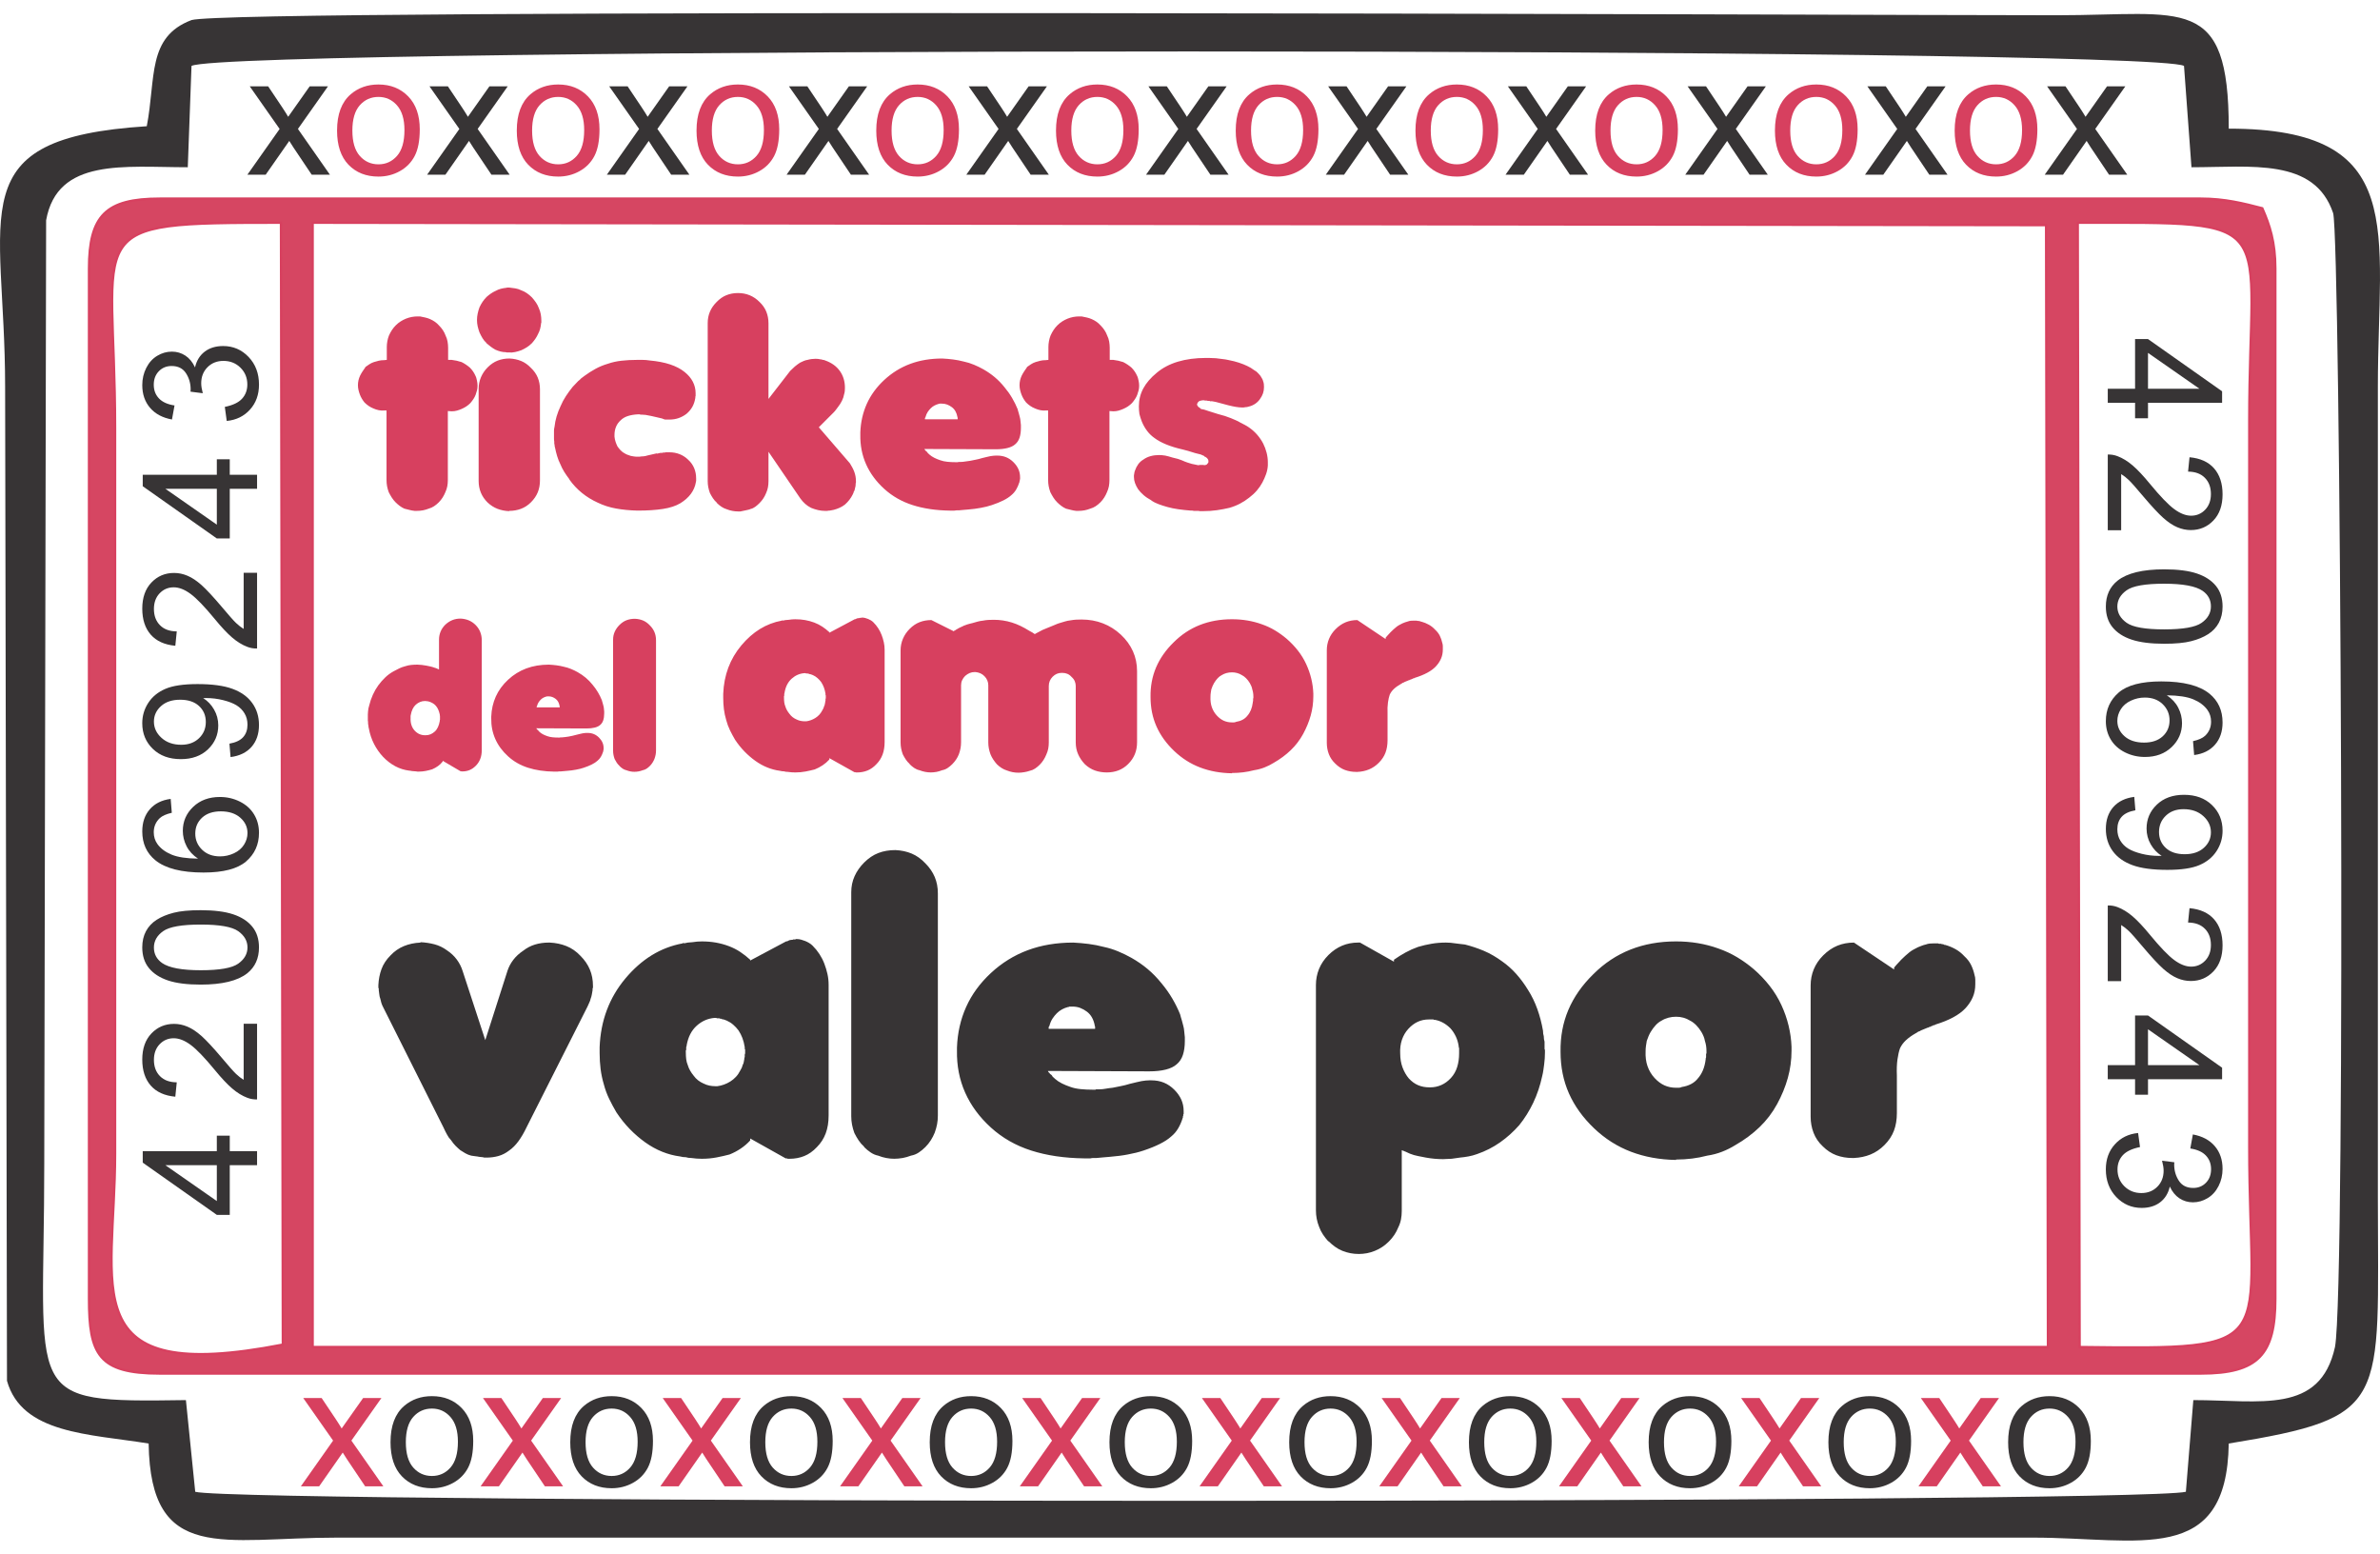 <?xml version="1.0" encoding="UTF-8"?>
<!DOCTYPE svg PUBLIC "-//W3C//DTD SVG 1.1//EN" "http://www.w3.org/Graphics/SVG/1.1/DTD/svg11.dtd">
<!-- Creator: CorelDRAW 2017 -->
<svg xmlns="http://www.w3.org/2000/svg" xml:space="preserve" width="78.141mm" height="51mm" version="1.1" style="shape-rendering:geometricPrecision; text-rendering:geometricPrecision; image-rendering:optimizeQuality; fill-rule:evenodd; clip-rule:evenodd"
viewBox="0 0 7814.1 5100"
 xmlns:xlink="http://www.w3.org/1999/xlink">
 <defs>
  <style type="text/css">
   <![CDATA[
    .str0 {stroke:#D7405F;stroke-width:7.62;stroke-miterlimit:22.926}
    .fil1 {fill:#373435}
    .fil0 {fill:#D64662}
    .fil2 {fill:#373435;fill-rule:nonzero}
    .fil4 {fill:#373435;fill-rule:nonzero}
    .fil3 {fill:#D7405F;fill-rule:nonzero}
   ]]>
  </style>
 </defs>
 <g id="Capa_x0020_1">
  <g id="_2360615768496">
   <path class="fil0 str0" d="M1026.54 731.14l5691.24 7.92 6.12 3682.57 -5697.36 0 0 -3690.49zm-104.03 0l6.12 3682.57c-691.52,134.63 -550.77,-182.15 -550.77,-625.64l0 -2383.77c0,-665.24 -128.51,-673.16 544.65,-673.16zm5905.42 3690.49l-6.11 -3690.49c679.27,0 563,-23.76 563,649.4l0 2383.77c0,665.24 116.27,665.24 -556.89,657.32zm-6535.74 -3540.02l0 3381.63c0,182.15 30.59,245.5 232.54,245.5l6700.98 0c189.71,0 244.78,-63.35 244.78,-245.5l0 -3381.63c0,-87.11 -18.35,-142.55 -42.83,-197.99 -61.2,-15.84 -122.4,-31.67 -201.95,-31.67l-6700.98 0c-177.47,0 -232.54,55.43 -232.54,229.66z"/>
   <path class="fil1" d="M616.53 548.99l12.24 -332.62c116.27,-63.35 6431.71,-63.35 6541.86,0l24.48 332.62c195.83,0 403.9,-31.68 465.09,150.47 24.48,79.2 42.84,3532.1 6.12,3722.17 -48.95,221.74 -244.78,174.23 -465.09,174.23l-24.48 300.94c-152.99,39.6 -6394.99,39.6 -6535.75,0l-30.59 -300.94c-544.65,7.92 -465.09,0 -465.09,-776.11l6.12 -3096.53c36.71,-205.91 257.02,-174.23 465.09,-174.23zm-134.64 -134.63c-618.08,39.6 -465.09,277.18 -465.09,855.31l6.12 3262.83c48.96,174.23 269.27,174.23 465.09,205.91 6.12,395.97 244.79,308.86 618.09,308.86l5568.84 0c348.82,0 636.44,95.03 642.56,-308.86 532.41,-87.12 489.57,-126.71 489.57,-807.79l0 -2660.95c0,-514.77 104.04,-847.39 -489.57,-847.39 0,-443.49 -146.87,-372.22 -563,-372.22 -642.56,0 -5997.22,-23.75 -6125.73,15.84 -146.88,55.44 -116.28,190.07 -146.88,348.46z"/>
   <g>
    <path class="fil2" d="M812.2 573.48l105.88 -150.21 -98.06 -139.77 60.44 0 45.82 68.44c8.47,12.85 15.18,23.28 19.92,31.48 8.29,-11.64 15.65,-22.16 22.26,-31.57l48.24 -68.35 60.06 0 -98.61 139.77 105.04 150.21 -59.79 0 -59.97 -89.4 -13.69 -21.51 -77.47 110.91 -60.07 0zm590.11 0l105.88 -150.21 -98.06 -139.77 60.44 0 45.82 68.44c8.47,12.85 15.18,23.28 19.92,31.48 8.29,-11.64 15.65,-22.16 22.26,-31.57l48.24 -68.35 60.06 0 -98.61 139.77 105.04 150.21 -59.79 0 -59.97 -89.4 -13.69 -21.51 -77.47 110.91 -60.07 0zm590.11 0l105.88 -150.21 -98.06 -139.77 60.44 0 45.82 68.44c8.47,12.85 15.18,23.28 19.92,31.48 8.29,-11.64 15.65,-22.16 22.26,-31.57l48.24 -68.35 60.06 0 -98.61 139.77 105.04 150.21 -59.79 0 -59.97 -89.4 -13.69 -21.51 -77.47 110.91 -60.07 0zm590.11 0l105.88 -150.21 -98.06 -139.77 60.44 0 45.82 68.44c8.47,12.85 15.18,23.28 19.92,31.48 8.29,-11.64 15.65,-22.16 22.26,-31.57l48.24 -68.35 60.06 0 -98.61 139.77 105.04 150.21 -59.79 0 -59.97 -89.4 -13.69 -21.51 -77.47 110.91 -60.07 0zm590.11 0l105.88 -150.21 -98.06 -139.77 60.44 0 45.82 68.44c8.47,12.85 15.18,23.28 19.92,31.48 8.29,-11.64 15.65,-22.16 22.26,-31.57l48.24 -68.35 60.06 0 -98.61 139.77 105.04 150.21 -59.79 0 -59.97 -89.4 -13.69 -21.51 -77.47 110.91 -60.07 0zm590.11 0l105.88 -150.21 -98.06 -139.77 60.44 0 45.82 68.44c8.47,12.85 15.18,23.28 19.92,31.48 8.29,-11.64 15.65,-22.16 22.26,-31.57l48.24 -68.35 60.06 0 -98.61 139.77 105.04 150.21 -59.79 0 -59.97 -89.4 -13.69 -21.51 -77.47 110.91 -60.07 0zm590.11 0l105.88 -150.21 -98.06 -139.77 60.44 0 45.82 68.44c8.47,12.85 15.18,23.28 19.92,31.48 8.29,-11.64 15.65,-22.16 22.26,-31.57l48.24 -68.35 60.06 0 -98.61 139.77 105.04 150.21 -59.79 0 -59.97 -89.4 -13.69 -21.51 -77.47 110.91 -60.07 0zm590.11 0l105.88 -150.21 -98.06 -139.77 60.44 0 45.82 68.44c8.47,12.85 15.18,23.28 19.92,31.48 8.29,-11.64 15.65,-22.16 22.26,-31.57l48.24 -68.35 60.06 0 -98.61 139.77 105.04 150.21 -59.79 0 -59.97 -89.4 -13.69 -21.51 -77.47 110.91 -60.07 0zm590.11 0l105.88 -150.21 -98.06 -139.77 60.44 0 45.82 68.44c8.47,12.85 15.18,23.28 19.92,31.48 8.29,-11.64 15.65,-22.16 22.26,-31.57l48.24 -68.35 60.06 0 -98.61 139.77 105.04 150.21 -59.79 0 -59.97 -89.4 -13.69 -21.51 -77.47 110.91 -60.07 0zm590.11 0l105.88 -150.21 -98.06 -139.77 60.44 0 45.82 68.44c8.47,12.85 15.18,23.28 19.92,31.48 8.29,-11.64 15.65,-22.16 22.26,-31.57l48.24 -68.35 60.06 0 -98.61 139.77 105.04 150.21 -59.79 0 -59.97 -89.4 -13.69 -21.51 -77.47 110.91 -60.07 0zm590.11 0l105.88 -150.21 -98.06 -139.77 60.44 0 45.82 68.44c8.47,12.85 15.18,23.28 19.92,31.48 8.29,-11.64 15.65,-22.16 22.26,-31.57l48.24 -68.35 60.06 0 -98.61 139.77 105.04 150.21 -59.79 0 -59.97 -89.4 -13.69 -21.51 -77.47 110.91 -60.07 0z"/>
    <path class="fil3" d="M1106.65 428.49c0,-53.55 14.9,-93.22 44.79,-119.01 24.86,-21.42 55.31,-32.13 91.17,-32.13 39.76,0 72.35,13.04 97.68,39.11 25.24,25.99 37.9,62.02 37.9,107.93 0,37.25 -5.59,66.49 -16.76,87.82 -11.18,21.32 -27.47,37.9 -48.89,49.72 -21.32,11.83 -44.7,17.7 -69.93,17.7 -40.61,0 -73.38,-12.95 -98.43,-38.93 -25.05,-25.98 -37.53,-63.41 -37.53,-112.21zm50.28 0.09c0,37.07 8.11,64.82 24.31,83.16 16.29,18.44 36.69,27.66 61.37,27.66 24.39,0 44.69,-9.22 60.99,-27.75 16.2,-18.53 24.31,-46.75 24.31,-84.65 0,-35.76 -8.2,-62.86 -24.5,-81.2 -16.29,-18.44 -36.59,-27.66 -60.8,-27.66 -24.68,0 -45.08,9.13 -61.37,27.47 -16.2,18.35 -24.31,46 -24.31,82.97zm539.83 -0.09c0,-53.55 14.9,-93.22 44.79,-119.01 24.86,-21.42 55.31,-32.13 91.17,-32.13 39.76,0 72.35,13.04 97.68,39.11 25.24,25.99 37.9,62.02 37.9,107.93 0,37.25 -5.59,66.49 -16.76,87.82 -11.18,21.32 -27.47,37.9 -48.89,49.72 -21.32,11.83 -44.7,17.7 -69.93,17.7 -40.61,0 -73.38,-12.95 -98.43,-38.93 -25.05,-25.98 -37.53,-63.41 -37.53,-112.21zm50.28 0.09c0,37.07 8.11,64.82 24.31,83.16 16.29,18.44 36.69,27.66 61.37,27.66 24.39,0 44.69,-9.22 60.99,-27.75 16.2,-18.53 24.31,-46.75 24.31,-84.65 0,-35.76 -8.2,-62.86 -24.5,-81.2 -16.29,-18.44 -36.59,-27.66 -60.8,-27.66 -24.68,0 -45.08,9.13 -61.37,27.47 -16.2,18.35 -24.31,46 -24.31,82.97zm539.83 -0.09c0,-53.55 14.9,-93.22 44.79,-119.01 24.86,-21.42 55.31,-32.13 91.17,-32.13 39.76,0 72.35,13.04 97.68,39.11 25.24,25.99 37.9,62.02 37.9,107.93 0,37.25 -5.59,66.49 -16.76,87.82 -11.18,21.32 -27.47,37.9 -48.89,49.72 -21.32,11.83 -44.7,17.7 -69.93,17.7 -40.61,0 -73.38,-12.95 -98.43,-38.93 -25.05,-25.98 -37.53,-63.41 -37.53,-112.21zm50.28 0.09c0,37.07 8.11,64.82 24.31,83.16 16.29,18.44 36.69,27.66 61.37,27.66 24.39,0 44.69,-9.22 60.99,-27.75 16.2,-18.53 24.31,-46.75 24.31,-84.65 0,-35.76 -8.2,-62.86 -24.5,-81.2 -16.29,-18.44 -36.59,-27.66 -60.8,-27.66 -24.68,0 -45.08,9.13 -61.37,27.47 -16.2,18.35 -24.31,46 -24.31,82.97zm539.83 -0.09c0,-53.55 14.9,-93.22 44.79,-119.01 24.86,-21.42 55.31,-32.13 91.17,-32.13 39.76,0 72.35,13.04 97.68,39.11 25.24,25.99 37.9,62.02 37.9,107.93 0,37.25 -5.59,66.49 -16.76,87.82 -11.18,21.32 -27.47,37.9 -48.89,49.72 -21.32,11.83 -44.7,17.7 -69.93,17.7 -40.61,0 -73.38,-12.95 -98.43,-38.93 -25.05,-25.98 -37.53,-63.41 -37.53,-112.21zm50.28 0.09c0,37.07 8.11,64.82 24.31,83.16 16.29,18.44 36.69,27.66 61.37,27.66 24.39,0 44.69,-9.22 60.99,-27.75 16.2,-18.53 24.31,-46.75 24.31,-84.65 0,-35.76 -8.2,-62.86 -24.5,-81.2 -16.29,-18.44 -36.59,-27.66 -60.8,-27.66 -24.68,0 -45.08,9.13 -61.37,27.47 -16.2,18.35 -24.31,46 -24.31,82.97zm539.83 -0.09c0,-53.55 14.9,-93.22 44.79,-119.01 24.86,-21.42 55.31,-32.13 91.17,-32.13 39.76,0 72.35,13.04 97.68,39.11 25.24,25.99 37.9,62.02 37.9,107.93 0,37.25 -5.59,66.49 -16.76,87.82 -11.18,21.32 -27.47,37.9 -48.89,49.72 -21.32,11.83 -44.7,17.7 -69.93,17.7 -40.61,0 -73.38,-12.95 -98.43,-38.93 -25.05,-25.98 -37.53,-63.41 -37.53,-112.21zm50.28 0.09c0,37.07 8.11,64.82 24.31,83.16 16.29,18.44 36.69,27.66 61.37,27.66 24.39,0 44.69,-9.22 60.99,-27.75 16.2,-18.53 24.31,-46.75 24.31,-84.65 0,-35.76 -8.2,-62.86 -24.5,-81.2 -16.29,-18.44 -36.59,-27.66 -60.8,-27.66 -24.68,0 -45.08,9.13 -61.37,27.47 -16.2,18.35 -24.31,46 -24.31,82.97zm539.83 -0.09c0,-53.55 14.9,-93.22 44.79,-119.01 24.86,-21.42 55.31,-32.13 91.17,-32.13 39.76,0 72.35,13.04 97.68,39.11 25.24,25.99 37.9,62.02 37.9,107.93 0,37.25 -5.59,66.49 -16.76,87.82 -11.18,21.32 -27.47,37.9 -48.89,49.72 -21.32,11.83 -44.7,17.7 -69.93,17.7 -40.61,0 -73.38,-12.95 -98.43,-38.93 -25.05,-25.98 -37.53,-63.41 -37.53,-112.21zm50.28 0.09c0,37.07 8.11,64.82 24.31,83.16 16.29,18.44 36.69,27.66 61.37,27.66 24.39,0 44.69,-9.22 60.99,-27.75 16.2,-18.53 24.31,-46.75 24.31,-84.65 0,-35.76 -8.2,-62.86 -24.5,-81.2 -16.29,-18.44 -36.59,-27.66 -60.8,-27.66 -24.68,0 -45.08,9.13 -61.37,27.47 -16.2,18.35 -24.31,46 -24.31,82.97zm539.83 -0.09c0,-53.55 14.9,-93.22 44.79,-119.01 24.86,-21.42 55.31,-32.13 91.17,-32.13 39.76,0 72.35,13.04 97.68,39.11 25.24,25.99 37.9,62.02 37.9,107.93 0,37.25 -5.59,66.49 -16.76,87.82 -11.18,21.32 -27.47,37.9 -48.89,49.72 -21.32,11.83 -44.7,17.7 -69.93,17.7 -40.61,0 -73.38,-12.95 -98.43,-38.93 -25.05,-25.98 -37.53,-63.41 -37.53,-112.21zm50.28 0.09c0,37.07 8.11,64.82 24.31,83.16 16.29,18.44 36.69,27.66 61.37,27.66 24.39,0 44.69,-9.22 60.99,-27.75 16.2,-18.53 24.31,-46.75 24.31,-84.65 0,-35.76 -8.2,-62.86 -24.5,-81.2 -16.29,-18.44 -36.59,-27.66 -60.8,-27.66 -24.68,0 -45.08,9.13 -61.37,27.47 -16.2,18.35 -24.31,46 -24.31,82.97zm539.83 -0.09c0,-53.55 14.9,-93.22 44.79,-119.01 24.86,-21.42 55.31,-32.13 91.17,-32.13 39.76,0 72.35,13.04 97.68,39.11 25.24,25.99 37.9,62.02 37.9,107.93 0,37.25 -5.59,66.49 -16.76,87.82 -11.18,21.32 -27.47,37.9 -48.89,49.72 -21.32,11.83 -44.7,17.7 -69.93,17.7 -40.61,0 -73.38,-12.95 -98.43,-38.93 -25.05,-25.98 -37.53,-63.41 -37.53,-112.21zm50.28 0.09c0,37.07 8.11,64.82 24.31,83.16 16.29,18.44 36.69,27.66 61.37,27.66 24.39,0 44.69,-9.22 60.99,-27.75 16.2,-18.53 24.31,-46.75 24.31,-84.65 0,-35.76 -8.2,-62.86 -24.5,-81.2 -16.29,-18.44 -36.59,-27.66 -60.8,-27.66 -24.68,0 -45.08,9.13 -61.37,27.47 -16.2,18.35 -24.31,46 -24.31,82.97zm539.83 -0.09c0,-53.55 14.9,-93.22 44.79,-119.01 24.86,-21.42 55.31,-32.13 91.17,-32.13 39.76,0 72.35,13.04 97.68,39.11 25.24,25.99 37.9,62.02 37.9,107.93 0,37.25 -5.59,66.49 -16.76,87.82 -11.18,21.32 -27.47,37.9 -48.89,49.72 -21.32,11.83 -44.7,17.7 -69.93,17.7 -40.61,0 -73.38,-12.95 -98.43,-38.93 -25.05,-25.98 -37.53,-63.41 -37.53,-112.21zm50.28 0.09c0,37.07 8.11,64.82 24.31,83.16 16.29,18.44 36.69,27.66 61.37,27.66 24.39,0 44.69,-9.22 60.99,-27.75 16.2,-18.53 24.31,-46.75 24.31,-84.65 0,-35.76 -8.2,-62.86 -24.5,-81.2 -16.29,-18.44 -36.59,-27.66 -60.8,-27.66 -24.68,0 -45.08,9.13 -61.37,27.47 -16.2,18.35 -24.31,46 -24.31,82.97zm539.83 -0.09c0,-53.55 14.9,-93.22 44.79,-119.01 24.86,-21.42 55.31,-32.13 91.17,-32.13 39.76,0 72.35,13.04 97.68,39.11 25.24,25.99 37.9,62.02 37.9,107.93 0,37.25 -5.59,66.49 -16.76,87.82 -11.18,21.32 -27.47,37.9 -48.89,49.72 -21.32,11.83 -44.7,17.7 -69.93,17.7 -40.61,0 -73.38,-12.95 -98.43,-38.93 -25.05,-25.98 -37.53,-63.41 -37.53,-112.21zm50.28 0.09c0,37.07 8.11,64.82 24.31,83.16 16.29,18.44 36.69,27.66 61.37,27.66 24.39,0 44.69,-9.22 60.99,-27.75 16.2,-18.53 24.31,-46.75 24.31,-84.65 0,-35.76 -8.2,-62.86 -24.5,-81.2 -16.29,-18.44 -36.59,-27.66 -60.8,-27.66 -24.68,0 -45.08,9.13 -61.37,27.47 -16.2,18.35 -24.31,46 -24.31,82.97z"/>
   </g>
   <g>
    <path class="fil3" d="M987.73 4879.01l105.88 -150.21 -98.06 -139.77 60.44 0 45.82 68.44c8.47,12.85 15.18,23.28 19.92,31.48 8.29,-11.64 15.65,-22.16 22.26,-31.57l48.24 -68.35 60.06 0 -98.61 139.77 105.04 150.21 -59.79 0 -59.97 -89.4 -13.69 -21.51 -77.47 110.91 -60.07 0zm590.11 0l105.88 -150.21 -98.06 -139.77 60.44 0 45.82 68.44c8.47,12.85 15.18,23.28 19.92,31.48 8.29,-11.64 15.65,-22.16 22.26,-31.57l48.24 -68.35 60.06 0 -98.61 139.77 105.04 150.21 -59.79 0 -59.97 -89.4 -13.69 -21.51 -77.47 110.91 -60.07 0zm590.11 0l105.88 -150.21 -98.06 -139.77 60.44 0 45.82 68.44c8.47,12.85 15.18,23.28 19.92,31.48 8.29,-11.64 15.65,-22.16 22.26,-31.57l48.24 -68.35 60.06 0 -98.61 139.77 105.04 150.21 -59.79 0 -59.97 -89.4 -13.69 -21.51 -77.47 110.91 -60.07 0zm590.11 0l105.88 -150.21 -98.06 -139.77 60.44 0 45.82 68.44c8.47,12.85 15.18,23.28 19.92,31.48 8.29,-11.64 15.65,-22.16 22.26,-31.57l48.24 -68.35 60.06 0 -98.61 139.77 105.04 150.21 -59.79 0 -59.97 -89.4 -13.69 -21.51 -77.47 110.91 -60.07 0zm590.11 0l105.88 -150.21 -98.06 -139.77 60.44 0 45.82 68.44c8.47,12.85 15.18,23.28 19.92,31.48 8.29,-11.64 15.65,-22.16 22.26,-31.57l48.24 -68.35 60.06 0 -98.61 139.77 105.04 150.21 -59.79 0 -59.97 -89.4 -13.69 -21.51 -77.47 110.91 -60.07 0zm590.11 0l105.88 -150.21 -98.06 -139.77 60.44 0 45.82 68.44c8.47,12.85 15.18,23.28 19.92,31.48 8.29,-11.64 15.65,-22.16 22.26,-31.57l48.24 -68.35 60.06 0 -98.61 139.77 105.04 150.21 -59.79 0 -59.97 -89.4 -13.69 -21.51 -77.47 110.91 -60.07 0zm590.11 0l105.88 -150.21 -98.06 -139.77 60.44 0 45.82 68.44c8.47,12.85 15.18,23.28 19.92,31.48 8.29,-11.64 15.65,-22.16 22.26,-31.57l48.24 -68.35 60.06 0 -98.61 139.77 105.04 150.21 -59.79 0 -59.97 -89.4 -13.69 -21.51 -77.47 110.91 -60.07 0zm590.11 0l105.88 -150.21 -98.06 -139.77 60.44 0 45.82 68.44c8.47,12.85 15.18,23.28 19.92,31.48 8.29,-11.64 15.65,-22.16 22.26,-31.57l48.24 -68.35 60.06 0 -98.61 139.77 105.04 150.21 -59.79 0 -59.97 -89.4 -13.69 -21.51 -77.47 110.91 -60.07 0zm590.11 0l105.88 -150.21 -98.06 -139.77 60.44 0 45.82 68.44c8.47,12.85 15.18,23.28 19.92,31.48 8.29,-11.64 15.65,-22.16 22.26,-31.57l48.24 -68.35 60.06 0 -98.61 139.77 105.04 150.21 -59.79 0 -59.97 -89.4 -13.69 -21.51 -77.47 110.91 -60.07 0zm590.11 0l105.88 -150.21 -98.06 -139.77 60.44 0 45.82 68.44c8.47,12.85 15.18,23.28 19.92,31.48 8.29,-11.64 15.65,-22.16 22.26,-31.57l48.24 -68.35 60.06 0 -98.61 139.77 105.04 150.21 -59.79 0 -59.97 -89.4 -13.69 -21.51 -77.47 110.91 -60.07 0z"/>
    <path class="fil4" d="M1282.18 4734.02c0,-53.55 14.9,-93.22 44.79,-119.01 24.86,-21.42 55.31,-32.13 91.17,-32.13 39.76,0 72.35,13.04 97.68,39.11 25.24,25.99 37.9,62.02 37.9,107.93 0,37.25 -5.59,66.49 -16.76,87.82 -11.18,21.32 -27.47,37.9 -48.89,49.72 -21.32,11.83 -44.7,17.7 -69.93,17.7 -40.61,0 -73.38,-12.95 -98.43,-38.93 -25.05,-25.98 -37.53,-63.41 -37.53,-112.21zm50.28 0.09c0,37.07 8.11,64.82 24.31,83.16 16.29,18.44 36.69,27.66 61.37,27.66 24.39,0 44.69,-9.22 60.99,-27.75 16.2,-18.53 24.31,-46.75 24.31,-84.65 0,-35.76 -8.2,-62.86 -24.5,-81.2 -16.29,-18.44 -36.59,-27.66 -60.8,-27.66 -24.68,0 -45.08,9.13 -61.37,27.47 -16.2,18.35 -24.31,46 -24.31,82.97zm539.83 -0.09c0,-53.55 14.9,-93.22 44.79,-119.01 24.86,-21.42 55.31,-32.13 91.17,-32.13 39.76,0 72.35,13.04 97.68,39.11 25.24,25.99 37.9,62.02 37.9,107.93 0,37.25 -5.59,66.49 -16.76,87.82 -11.18,21.32 -27.47,37.9 -48.89,49.72 -21.32,11.83 -44.7,17.7 -69.93,17.7 -40.61,0 -73.38,-12.95 -98.43,-38.93 -25.05,-25.98 -37.53,-63.41 -37.53,-112.21zm50.28 0.09c0,37.07 8.11,64.82 24.31,83.16 16.29,18.44 36.69,27.66 61.37,27.66 24.39,0 44.69,-9.22 60.99,-27.75 16.2,-18.53 24.31,-46.75 24.31,-84.65 0,-35.76 -8.2,-62.86 -24.5,-81.2 -16.29,-18.44 -36.59,-27.66 -60.8,-27.66 -24.68,0 -45.08,9.13 -61.37,27.47 -16.2,18.35 -24.31,46 -24.31,82.97zm539.83 -0.09c0,-53.55 14.9,-93.22 44.79,-119.01 24.86,-21.42 55.31,-32.13 91.17,-32.13 39.76,0 72.35,13.04 97.68,39.11 25.24,25.99 37.9,62.02 37.9,107.93 0,37.25 -5.59,66.49 -16.76,87.82 -11.18,21.32 -27.47,37.9 -48.89,49.72 -21.32,11.83 -44.7,17.7 -69.93,17.7 -40.61,0 -73.38,-12.95 -98.43,-38.93 -25.05,-25.98 -37.53,-63.41 -37.53,-112.21zm50.28 0.09c0,37.07 8.11,64.82 24.31,83.16 16.29,18.44 36.69,27.66 61.37,27.66 24.39,0 44.69,-9.22 60.99,-27.75 16.2,-18.53 24.31,-46.75 24.31,-84.65 0,-35.76 -8.2,-62.86 -24.5,-81.2 -16.29,-18.44 -36.59,-27.66 -60.8,-27.66 -24.68,0 -45.08,9.13 -61.37,27.47 -16.2,18.35 -24.31,46 -24.31,82.97zm539.83 -0.09c0,-53.55 14.9,-93.22 44.79,-119.01 24.86,-21.42 55.31,-32.13 91.17,-32.13 39.76,0 72.35,13.04 97.68,39.11 25.24,25.99 37.9,62.02 37.9,107.93 0,37.25 -5.59,66.49 -16.76,87.82 -11.18,21.32 -27.47,37.9 -48.89,49.72 -21.32,11.83 -44.7,17.7 -69.93,17.7 -40.61,0 -73.38,-12.95 -98.43,-38.93 -25.05,-25.98 -37.53,-63.41 -37.53,-112.21zm50.28 0.09c0,37.07 8.11,64.82 24.31,83.16 16.29,18.44 36.69,27.66 61.37,27.66 24.39,0 44.69,-9.22 60.99,-27.75 16.2,-18.53 24.31,-46.75 24.31,-84.65 0,-35.76 -8.2,-62.86 -24.5,-81.2 -16.29,-18.44 -36.59,-27.66 -60.8,-27.66 -24.68,0 -45.08,9.13 -61.37,27.47 -16.2,18.35 -24.31,46 -24.31,82.97zm539.83 -0.09c0,-53.55 14.9,-93.22 44.79,-119.01 24.86,-21.42 55.31,-32.13 91.17,-32.13 39.76,0 72.35,13.04 97.68,39.11 25.24,25.99 37.9,62.02 37.9,107.93 0,37.25 -5.59,66.49 -16.76,87.82 -11.18,21.32 -27.47,37.9 -48.89,49.72 -21.32,11.83 -44.7,17.7 -69.93,17.7 -40.61,0 -73.38,-12.95 -98.43,-38.93 -25.05,-25.98 -37.53,-63.41 -37.53,-112.21zm50.28 0.09c0,37.07 8.11,64.82 24.31,83.16 16.29,18.44 36.69,27.66 61.37,27.66 24.39,0 44.69,-9.22 60.99,-27.75 16.2,-18.53 24.31,-46.75 24.31,-84.65 0,-35.76 -8.2,-62.86 -24.5,-81.2 -16.29,-18.44 -36.59,-27.66 -60.8,-27.66 -24.68,0 -45.08,9.13 -61.37,27.47 -16.2,18.35 -24.31,46 -24.31,82.97zm539.83 -0.09c0,-53.55 14.9,-93.22 44.79,-119.01 24.86,-21.42 55.31,-32.13 91.17,-32.13 39.76,0 72.35,13.04 97.68,39.11 25.24,25.99 37.9,62.02 37.9,107.93 0,37.25 -5.59,66.49 -16.76,87.82 -11.18,21.32 -27.47,37.9 -48.89,49.72 -21.32,11.83 -44.7,17.7 -69.93,17.7 -40.61,0 -73.38,-12.95 -98.43,-38.93 -25.05,-25.98 -37.53,-63.41 -37.53,-112.21zm50.28 0.09c0,37.07 8.11,64.82 24.31,83.16 16.29,18.44 36.69,27.66 61.37,27.66 24.39,0 44.69,-9.22 60.99,-27.75 16.2,-18.53 24.31,-46.75 24.31,-84.65 0,-35.76 -8.2,-62.86 -24.5,-81.2 -16.29,-18.44 -36.59,-27.66 -60.8,-27.66 -24.68,0 -45.08,9.13 -61.37,27.47 -16.2,18.35 -24.31,46 -24.31,82.97zm539.83 -0.09c0,-53.55 14.9,-93.22 44.79,-119.01 24.86,-21.42 55.31,-32.13 91.17,-32.13 39.76,0 72.35,13.04 97.68,39.11 25.24,25.99 37.9,62.02 37.9,107.93 0,37.25 -5.59,66.49 -16.76,87.82 -11.18,21.32 -27.47,37.9 -48.89,49.72 -21.32,11.83 -44.7,17.7 -69.93,17.7 -40.61,0 -73.38,-12.95 -98.43,-38.93 -25.05,-25.98 -37.53,-63.41 -37.53,-112.21zm50.28 0.09c0,37.07 8.11,64.82 24.31,83.16 16.29,18.44 36.69,27.66 61.37,27.66 24.39,0 44.69,-9.22 60.99,-27.75 16.2,-18.53 24.31,-46.75 24.31,-84.65 0,-35.76 -8.2,-62.86 -24.5,-81.2 -16.29,-18.44 -36.59,-27.66 -60.8,-27.66 -24.68,0 -45.08,9.13 -61.37,27.47 -16.2,18.35 -24.31,46 -24.31,82.97zm539.83 -0.09c0,-53.55 14.9,-93.22 44.79,-119.01 24.86,-21.42 55.31,-32.13 91.17,-32.13 39.76,0 72.35,13.04 97.68,39.11 25.24,25.99 37.9,62.02 37.9,107.93 0,37.25 -5.59,66.49 -16.76,87.82 -11.18,21.32 -27.47,37.9 -48.89,49.72 -21.32,11.83 -44.7,17.7 -69.93,17.7 -40.61,0 -73.38,-12.95 -98.43,-38.93 -25.05,-25.98 -37.53,-63.41 -37.53,-112.21zm50.28 0.09c0,37.07 8.11,64.82 24.31,83.16 16.29,18.44 36.69,27.66 61.37,27.66 24.39,0 44.69,-9.22 60.99,-27.75 16.2,-18.53 24.31,-46.75 24.31,-84.65 0,-35.76 -8.2,-62.86 -24.5,-81.2 -16.29,-18.44 -36.59,-27.66 -60.8,-27.66 -24.68,0 -45.08,9.13 -61.37,27.47 -16.2,18.35 -24.31,46 -24.31,82.97zm539.83 -0.09c0,-53.55 14.9,-93.22 44.79,-119.01 24.86,-21.42 55.31,-32.13 91.17,-32.13 39.76,0 72.35,13.04 97.68,39.11 25.24,25.99 37.9,62.02 37.9,107.93 0,37.25 -5.59,66.49 -16.76,87.82 -11.18,21.32 -27.47,37.9 -48.89,49.72 -21.32,11.83 -44.7,17.7 -69.93,17.7 -40.61,0 -73.38,-12.95 -98.43,-38.93 -25.05,-25.98 -37.53,-63.41 -37.53,-112.21zm50.28 0.09c0,37.07 8.11,64.82 24.31,83.16 16.29,18.44 36.69,27.66 61.37,27.66 24.39,0 44.69,-9.22 60.99,-27.75 16.2,-18.53 24.31,-46.75 24.31,-84.65 0,-35.76 -8.2,-62.86 -24.5,-81.2 -16.29,-18.44 -36.59,-27.66 -60.8,-27.66 -24.68,0 -45.08,9.13 -61.37,27.47 -16.2,18.35 -24.31,46 -24.31,82.97zm539.83 -0.09c0,-53.55 14.9,-93.22 44.79,-119.01 24.86,-21.42 55.31,-32.13 91.17,-32.13 39.76,0 72.35,13.04 97.68,39.11 25.24,25.99 37.9,62.02 37.9,107.93 0,37.25 -5.59,66.49 -16.76,87.82 -11.18,21.32 -27.47,37.9 -48.89,49.72 -21.32,11.83 -44.7,17.7 -69.93,17.7 -40.61,0 -73.38,-12.95 -98.43,-38.93 -25.05,-25.98 -37.53,-63.41 -37.53,-112.21zm50.28 0.09c0,37.07 8.11,64.82 24.31,83.16 16.29,18.44 36.69,27.66 61.37,27.66 24.39,0 44.69,-9.22 60.99,-27.75 16.2,-18.53 24.31,-46.75 24.31,-84.65 0,-35.76 -8.2,-62.86 -24.5,-81.2 -16.29,-18.44 -36.59,-27.66 -60.8,-27.66 -24.68,0 -45.08,9.13 -61.37,27.47 -16.2,18.35 -24.31,46 -24.31,82.97z"/>
   </g>
   <path class="fil2" d="M844.01 3824.8l-89.65 0 0 163.05 -42.46 0 -243.26 -171.43 0 -37.75 243.26 0 0 -50.85 42.46 0 0 50.85 89.65 0 0 46.13zm-132.11 0l-168.9 0 168.9 117.7 0 -117.7zm88.07 -464.41l44.04 0 0 248.5c-11.1,0.35 -21.76,-1.49 -32.07,-5.42 -16.86,-6.38 -33.55,-16.6 -49.89,-30.67 -16.34,-14.07 -35.21,-34.16 -56.62,-60.29 -33.46,-40.63 -59.94,-68.24 -79.51,-82.66 -19.57,-14.5 -38.1,-21.76 -55.57,-21.76 -18.27,0 -33.64,6.56 -46.23,19.66 -12.49,13.11 -18.78,30.24 -18.78,51.29 0,22.29 6.64,40.11 19.92,53.48 13.19,13.37 31.54,20.1 55.05,20.27l-4.72 47.18c-35.3,-3.23 -62.21,-15.46 -80.74,-36.61 -18.52,-21.23 -27.78,-49.63 -27.78,-85.36 0,-36 9.96,-64.58 29.97,-85.55 20.01,-21.05 44.82,-31.54 74.35,-31.54 15.03,0 29.8,3.06 44.3,9.26 14.6,6.12 29.89,16.34 45.96,30.59 15.99,14.33 38.1,38 66.06,71.03 23.24,27.7 38.97,45.53 47.27,53.39 8.3,7.86 16.6,14.33 24.99,19.48l0 -184.27zm-141.2 -128.37c-44.3,0 -80.12,-4.54 -107.21,-13.63 -27.17,-9.17 -48.06,-22.72 -62.65,-40.72 -14.59,-17.91 -21.84,-40.54 -21.84,-67.8 0,-20.1 4.02,-37.75 12.14,-53.04 8.13,-15.2 19.84,-27.78 35.13,-37.57 15.2,-9.79 33.81,-17.48 55.74,-23.07 21.94,-5.68 51.56,-8.47 88.69,-8.47 44.04,0 79.69,4.54 106.78,13.54 27.17,9 48.05,22.54 62.73,40.54 14.68,17.91 22.02,40.63 22.02,68.07 0,36.09 -12.84,64.48 -38.62,85.1 -31.45,24.73 -82.4,37.05 -152.91,37.05zm0.18 -47.18c61.77,0 102.84,-7.17 123.11,-21.58 20.36,-14.42 30.49,-32.25 30.49,-53.39 0,-21.15 -10.22,-38.97 -30.58,-53.39 -20.44,-14.42 -61.42,-21.58 -123.02,-21.58 -61.78,0 -102.85,7.16 -123.12,21.58 -20.36,14.33 -30.49,32.33 -30.49,53.91 0,21.15 9,38.1 26.91,50.77 22.81,15.81 65.1,23.68 126.7,23.68zm-98.56 -562.46l3.67 45.61c-18.09,4.11 -31.29,9.97 -39.5,17.57 -13.19,12.49 -19.75,27.96 -19.75,46.31 0,14.76 4.11,27.87 12.32,39.14 10.58,14.51 25.95,25.87 46.23,34.34 20.35,8.39 49.28,12.76 86.76,13.11 -16.86,-11.1 -29.44,-24.73 -37.57,-40.81 -8.21,-16.07 -12.32,-32.85 -12.32,-50.5 0,-30.76 11.36,-56.97 33.99,-78.64 22.63,-21.58 51.81,-32.42 87.72,-32.42 23.6,0 45.44,5.07 65.71,15.21 20.27,10.22 35.74,24.11 46.49,41.94 10.74,17.73 16.16,37.92 16.16,60.46 0,38.36 -14.15,69.73 -42.38,94.02 -28.22,24.2 -74.79,36.35 -139.62,36.35 -72.53,0 -125.3,-13.46 -158.24,-40.28 -28.66,-23.42 -42.99,-54.96 -42.99,-94.72 0,-29.53 8.3,-53.82 24.81,-72.7 16.52,-18.87 39.32,-30.23 68.51,-33.99zm161.99 188.74c15.9,0 31.11,-3.41 45.61,-10.14 14.51,-6.73 25.52,-16.16 33.12,-28.13 7.6,-12.06 11.44,-24.82 11.44,-38.36 0,-19.66 -7.86,-36.44 -23.59,-50.33 -15.73,-13.89 -37.05,-20.88 -64.04,-20.88 -25.96,0 -46.4,6.9 -61.34,20.62 -14.94,13.72 -22.46,31.19 -22.46,52.42 0,20.8 7.52,38.54 22.46,53.04 14.94,14.51 34.51,21.76 58.8,21.76zm34.6 -326.01l-3.67 -44.04c20.8,-3.76 35.83,-10.92 45.18,-21.5 9.35,-10.57 14.06,-24.11 14.06,-40.71 0,-14.16 -3.23,-26.57 -9.78,-37.31 -6.47,-10.75 -15.12,-19.49 -26.04,-26.22 -10.83,-6.73 -25.51,-12.4 -43.95,-17.04 -18.44,-4.63 -37.22,-6.9 -56.36,-6.9 -2.01,0 -5.15,0.09 -9.26,0.26 14.68,9.18 26.65,21.76 35.74,37.66 9.17,15.91 13.71,33.21 13.71,51.73 0,31.02 -11.27,57.23 -33.81,78.73 -22.46,21.4 -52.16,32.15 -89.04,32.15 -38.09,0 -68.67,-11.18 -91.92,-33.64 -23.15,-22.37 -34.77,-50.42 -34.77,-84.23 0,-24.29 6.55,-46.57 19.74,-66.84 13.11,-20.19 31.81,-35.48 56.19,-45.96 24.29,-10.49 59.5,-15.73 105.55,-15.73 47.97,0 86.15,5.15 114.55,15.55 28.48,10.4 50.07,25.95 64.92,46.49 14.85,20.53 22.28,44.56 22.28,72.17 0,29.36 -8.12,53.3 -24.46,71.91 -16.34,18.52 -39.32,29.71 -68.86,33.47zm-165.58 -188.21c-26.38,0 -47.35,6.99 -62.82,20.97 -15.47,13.89 -23.24,30.84 -23.24,50.76 0,20.62 8.3,38.45 24.99,53.48 16.69,15.11 38.36,22.63 64.92,22.63 23.85,0 43.25,-7.17 58.1,-21.41 14.95,-14.33 22.37,-32.15 22.37,-53.39 0,-21.32 -7.42,-38.79 -22.37,-52.51 -14.85,-13.72 -35.56,-20.53 -61.95,-20.53zm208.57 -416.71l44.04 0 0 248.5c-11.1,0.35 -21.76,-1.49 -32.07,-5.42 -16.86,-6.38 -33.55,-16.6 -49.89,-30.67 -16.34,-14.07 -35.21,-34.16 -56.62,-60.29 -33.46,-40.63 -59.94,-68.24 -79.51,-82.66 -19.57,-14.5 -38.1,-21.76 -55.57,-21.76 -18.27,0 -33.64,6.56 -46.23,19.66 -12.49,13.11 -18.78,30.24 -18.78,51.29 0,22.29 6.64,40.11 19.92,53.48 13.19,13.37 31.54,20.1 55.05,20.27l-4.72 47.18c-35.3,-3.23 -62.21,-15.46 -80.74,-36.61 -18.52,-21.23 -27.78,-49.63 -27.78,-85.36 0,-36 9.96,-64.58 29.97,-85.55 20.01,-21.05 44.82,-31.54 74.35,-31.54 15.03,0 29.8,3.06 44.3,9.26 14.6,6.12 29.89,16.34 45.96,30.59 15.99,14.33 38.1,38 66.06,71.03 23.24,27.7 38.97,45.53 47.27,53.39 8.3,7.86 16.6,14.33 24.99,19.48l0 -184.27zm44.04 -275.69l-89.65 0 0 163.05 -42.46 0 -243.26 -171.43 0 -37.75 243.26 0 0 -50.85 42.46 0 0 50.85 89.65 0 0 46.13zm-132.11 0l-168.9 0 168.9 117.7 0 -117.7zm32.5 -222.73l-6.29 -46.13c26.21,-5.33 45.09,-14.25 56.62,-26.92 11.53,-12.67 17.3,-28.22 17.3,-46.65 0,-21.85 -7.51,-40.29 -22.54,-55.14 -15.03,-14.85 -33.64,-22.28 -55.84,-22.28 -21.14,0 -38.62,6.9 -52.42,20.79 -13.72,13.81 -20.62,31.37 -20.62,52.78 0,8.74 1.74,19.57 5.15,32.59l-40.37 -5.15c0.35,-3.06 0.53,-5.6 0.53,-7.43 0,-19.75 -5.16,-37.4 -15.38,-53.21 -10.22,-15.73 -25.95,-23.59 -47.18,-23.59 -16.87,0 -30.85,5.76 -41.94,17.21 -11.1,11.45 -16.61,26.21 -16.61,44.3 0,18 5.68,32.94 17.04,44.91 11.36,11.97 28.4,19.66 51.12,23.07l-8.39 46.13c-30.93,-5.68 -54.96,-18.43 -72,-38.44 -17.04,-19.92 -25.51,-44.83 -25.51,-74.54 0,-20.44 4.37,-39.31 13.19,-56.53 8.74,-17.3 20.71,-30.49 35.83,-39.58 15.2,-9.17 31.28,-13.72 48.31,-13.72 16.17,0 30.85,4.37 44.13,13.02 13.28,8.74 23.85,21.67 31.72,38.71 5.07,-22.19 15.73,-39.41 31.89,-51.73 16.08,-12.23 36.35,-18.35 60.55,-18.35 32.77,0 60.64,11.97 83.45,35.83 22.8,23.94 34.16,54.17 34.16,90.69 0,32.95 -9.87,60.29 -29.53,82.05 -19.66,21.85 -45.09,34.25 -76.37,37.31z"/>
   <path class="fil2" d="M6920.29 1276.07l89.65 0 0 -163.05 42.46 0 243.26 171.43 0 37.75 -243.26 0 0 50.85 -42.46 0 0 -50.85 -89.65 0 0 -46.13zm132.11 0l168.9 0 -168.9 -117.7 0 117.7zm-88.07 464.41l-44.04 0 0 -248.5c11.1,-0.35 21.76,1.49 32.07,5.42 16.86,6.38 33.55,16.6 49.89,30.67 16.34,14.07 35.21,34.16 56.62,60.29 33.46,40.63 59.94,68.24 79.51,82.66 19.57,14.5 38.1,21.76 55.57,21.76 18.27,0 33.64,-6.56 46.23,-19.66 12.49,-13.11 18.78,-30.24 18.78,-51.29 0,-22.29 -6.64,-40.11 -19.92,-53.48 -13.19,-13.37 -31.54,-20.1 -55.05,-20.27l4.72 -47.18c35.3,3.23 62.21,15.46 80.74,36.61 18.52,21.23 27.78,49.63 27.78,85.36 0,36 -9.96,64.58 -29.97,85.55 -20.01,21.05 -44.82,31.54 -74.35,31.54 -15.03,0 -29.8,-3.06 -44.3,-9.26 -14.6,-6.12 -29.89,-16.34 -45.96,-30.59 -15.99,-14.33 -38.1,-38 -66.06,-71.03 -23.24,-27.7 -38.97,-45.53 -47.27,-53.39 -8.3,-7.86 -16.6,-14.33 -24.99,-19.48l0 184.27zm141.2 128.37c44.3,0 80.12,4.54 107.21,13.63 27.17,9.17 48.06,22.72 62.65,40.72 14.59,17.91 21.84,40.54 21.84,67.8 0,20.1 -4.02,37.75 -12.14,53.04 -8.13,15.2 -19.84,27.78 -35.13,37.57 -15.2,9.79 -33.81,17.48 -55.74,23.07 -21.94,5.68 -51.56,8.47 -88.69,8.47 -44.04,0 -79.69,-4.54 -106.78,-13.54 -27.17,-9 -48.05,-22.54 -62.73,-40.54 -14.68,-17.91 -22.02,-40.63 -22.02,-68.07 0,-36.09 12.84,-64.48 38.62,-85.1 31.45,-24.73 82.4,-37.05 152.91,-37.05zm-0.18 47.18c-61.77,0 -102.84,7.17 -123.11,21.58 -20.36,14.42 -30.49,32.25 -30.49,53.39 0,21.15 10.22,38.97 30.58,53.39 20.44,14.42 61.42,21.58 123.02,21.58 61.78,0 102.85,-7.16 123.12,-21.58 20.36,-14.33 30.49,-32.33 30.49,-53.91 0,-21.15 -9,-38.1 -26.91,-50.77 -22.81,-15.81 -65.1,-23.68 -126.7,-23.68zm98.56 562.46l-3.67 -45.61c18.09,-4.11 31.29,-9.97 39.5,-17.57 13.19,-12.49 19.75,-27.96 19.75,-46.31 0,-14.76 -4.11,-27.87 -12.32,-39.14 -10.58,-14.51 -25.95,-25.87 -46.23,-34.34 -20.35,-8.39 -49.28,-12.76 -86.76,-13.11 16.86,11.1 29.44,24.73 37.57,40.81 8.21,16.07 12.32,32.85 12.32,50.5 0,30.76 -11.36,56.97 -33.99,78.64 -22.63,21.58 -51.81,32.42 -87.72,32.42 -23.6,0 -45.44,-5.07 -65.71,-15.21 -20.27,-10.22 -35.74,-24.11 -46.49,-41.94 -10.74,-17.73 -16.16,-37.92 -16.16,-60.46 0,-38.36 14.15,-69.73 42.38,-94.02 28.22,-24.2 74.79,-36.35 139.62,-36.35 72.53,0 125.3,13.46 158.24,40.28 28.66,23.42 42.99,54.96 42.99,94.72 0,29.53 -8.3,53.82 -24.81,72.7 -16.52,18.87 -39.32,30.23 -68.51,33.99zm-161.99 -188.74c-15.9,0 -31.11,3.41 -45.61,10.14 -14.51,6.73 -25.52,16.16 -33.12,28.13 -7.6,12.06 -11.44,24.82 -11.44,38.36 0,19.66 7.86,36.44 23.59,50.33 15.73,13.89 37.05,20.88 64.04,20.88 25.96,0 46.4,-6.9 61.34,-20.62 14.94,-13.72 22.46,-31.19 22.46,-52.42 0,-20.8 -7.52,-38.54 -22.46,-53.04 -14.94,-14.51 -34.51,-21.76 -58.8,-21.76zm-34.6 326.01l3.67 44.04c-20.8,3.76 -35.83,10.92 -45.18,21.5 -9.35,10.57 -14.06,24.11 -14.06,40.71 0,14.16 3.23,26.57 9.78,37.31 6.47,10.75 15.12,19.49 26.04,26.22 10.83,6.73 25.51,12.4 43.95,17.04 18.44,4.63 37.22,6.9 56.36,6.9 2.01,0 5.15,-0.09 9.26,-0.26 -14.68,-9.18 -26.65,-21.76 -35.74,-37.66 -9.17,-15.91 -13.71,-33.21 -13.71,-51.73 0,-31.02 11.27,-57.23 33.81,-78.73 22.46,-21.4 52.16,-32.15 89.04,-32.15 38.09,0 68.67,11.18 91.92,33.64 23.15,22.37 34.77,50.42 34.77,84.23 0,24.29 -6.55,46.57 -19.74,66.84 -13.11,20.19 -31.81,35.48 -56.19,45.96 -24.29,10.49 -59.5,15.73 -105.55,15.73 -47.97,0 -86.15,-5.15 -114.55,-15.55 -28.48,-10.4 -50.07,-25.95 -64.92,-46.49 -14.85,-20.53 -22.28,-44.56 -22.28,-72.17 0,-29.36 8.12,-53.3 24.46,-71.91 16.34,-18.52 39.32,-29.71 68.86,-33.47zm165.58 188.21c26.38,0 47.35,-6.99 62.82,-20.97 15.47,-13.89 23.24,-30.84 23.24,-50.76 0,-20.62 -8.3,-38.45 -24.99,-53.48 -16.69,-15.11 -38.36,-22.63 -64.92,-22.63 -23.85,0 -43.25,7.17 -58.1,21.41 -14.95,14.33 -22.37,32.15 -22.37,53.39 0,21.32 7.42,38.79 22.37,52.51 14.85,13.72 35.56,20.53 61.95,20.53zm-208.57 416.71l-44.04 0 0 -248.5c11.1,-0.35 21.76,1.49 32.07,5.42 16.86,6.38 33.55,16.6 49.89,30.67 16.34,14.07 35.21,34.16 56.62,60.29 33.46,40.63 59.94,68.24 79.51,82.66 19.57,14.5 38.1,21.76 55.57,21.76 18.27,0 33.64,-6.56 46.23,-19.66 12.49,-13.11 18.78,-30.24 18.78,-51.29 0,-22.29 -6.64,-40.11 -19.92,-53.48 -13.19,-13.37 -31.54,-20.1 -55.05,-20.27l4.72 -47.18c35.3,3.23 62.21,15.46 80.74,36.61 18.52,21.23 27.78,49.63 27.78,85.36 0,36 -9.96,64.58 -29.97,85.55 -20.01,21.05 -44.82,31.54 -74.35,31.54 -15.03,0 -29.8,-3.06 -44.3,-9.26 -14.6,-6.12 -29.89,-16.34 -45.96,-30.59 -15.99,-14.33 -38.1,-38 -66.06,-71.03 -23.24,-27.7 -38.97,-45.53 -47.27,-53.39 -8.3,-7.86 -16.6,-14.33 -24.99,-19.48l0 184.27zm-44.04 275.69l89.65 0 0 -163.05 42.46 0 243.26 171.43 0 37.75 -243.26 0 0 50.85 -42.46 0 0 -50.85 -89.65 0 0 -46.13zm132.11 0l168.9 0 -168.9 -117.7 0 117.7zm-32.5 222.73l6.29 46.13c-26.21,5.33 -45.09,14.25 -56.62,26.92 -11.53,12.67 -17.3,28.22 -17.3,46.65 0,21.85 7.51,40.29 22.54,55.14 15.03,14.85 33.64,22.28 55.84,22.28 21.14,0 38.62,-6.9 52.42,-20.79 13.72,-13.81 20.62,-31.37 20.62,-52.78 0,-8.74 -1.74,-19.57 -5.15,-32.59l40.37 5.15c-0.35,3.06 -0.53,5.6 -0.53,7.43 0,19.75 5.16,37.4 15.38,53.21 10.22,15.73 25.95,23.59 47.18,23.59 16.87,0 30.85,-5.76 41.94,-17.21 11.1,-11.45 16.61,-26.21 16.61,-44.3 0,-18 -5.68,-32.94 -17.04,-44.91 -11.36,-11.97 -28.4,-19.66 -51.12,-23.07l8.39 -46.13c30.93,5.68 54.96,18.43 72,38.44 17.04,19.92 25.51,44.83 25.51,74.54 0,20.44 -4.37,39.31 -13.19,56.53 -8.74,17.3 -20.71,30.49 -35.83,39.58 -15.2,9.17 -31.28,13.72 -48.31,13.72 -16.17,0 -30.85,-4.37 -44.13,-13.02 -13.28,-8.74 -23.85,-21.67 -31.72,-38.71 -5.07,22.19 -15.73,39.41 -31.89,51.73 -16.08,12.23 -36.35,18.35 -60.55,18.35 -32.77,0 -60.64,-11.97 -83.45,-35.83 -22.8,-23.94 -34.16,-54.17 -34.16,-90.69 0,-32.95 9.87,-60.29 29.53,-82.05 19.66,-21.85 45.09,-34.25 76.37,-37.31z"/>
   <g>
    <path class="fil3" d="M1199.53 1204.79c4.22,-3.01 8.58,-6.02 13.1,-9.03 4.51,-3.01 9.47,-5.41 14.89,-7.22 5.42,-1.8 10.84,-3.31 16.25,-4.51 5.42,-1.21 11.14,-1.81 17.16,-1.81l9.02 -0.9 0 -42.43c0,-6.02 0.61,-12.34 1.81,-18.96 1.2,-6.62 3.01,-12.94 5.42,-18.96 3.01,-6.62 6.32,-12.64 9.93,-18.06 3.61,-5.42 7.82,-10.53 12.64,-15.35 4.81,-4.81 10.08,-9.03 15.8,-12.64 5.72,-3.61 11.58,-6.62 17.6,-9.03 6.02,-2.4 12.19,-4.21 18.51,-5.41 6.32,-1.21 12.79,-1.81 19.41,-1.81 0.6,0 1.21,0 1.81,0 0.6,0 1.2,0 1.8,0 0.61,0 1.06,0 1.36,0 0.3,0 0.75,0 1.35,0 0,0 0.15,0 0.45,0 0.3,0 0.76,0 1.36,0 3.01,0.6 5.87,1.21 8.57,1.81 2.71,0.6 5.57,1.2 8.58,1.8 2.41,0.61 5.12,1.36 8.13,2.26 3.01,0.9 5.71,1.96 8.12,3.16 5.42,2.41 10.54,5.27 15.35,8.58 4.82,3.31 9.33,7.37 13.54,12.19 4.82,4.81 9.03,9.93 12.64,15.34 3.61,5.42 6.62,11.44 9.03,18.06 3.01,6.02 5.12,12.49 6.32,19.41 1.2,6.92 1.81,13.69 1.81,20.31l0 39.73 11.73 0c5.42,0.6 10.84,1.5 16.25,2.71 5.42,1.2 10.84,2.71 16.25,4.51 4.82,2.41 9.48,5.12 14,8.13 4.51,3.01 8.88,6.32 13.09,9.93 4.21,4.21 7.82,8.58 10.83,13.09 3.01,4.51 5.72,9.48 8.13,14.9 1.2,2.4 2.11,4.96 2.71,7.67 0.6,2.71 1.2,5.27 1.8,7.67 0.61,3.01 1.06,5.72 1.36,8.13 0.3,2.41 0.45,5.12 0.45,8.13 0,5.41 -0.6,10.53 -1.81,15.34 -1.2,4.82 -2.71,9.63 -4.51,14.45 -1.81,4.81 -4.21,9.48 -7.22,13.99 -3.01,4.52 -6.32,8.88 -9.93,13.09 -4.22,4.22 -8.58,7.83 -13.1,10.84 -4.51,3.01 -9.48,5.72 -14.89,8.12 -5.42,2.41 -10.84,4.37 -16.25,5.87 -5.42,1.51 -11.14,2.26 -17.16,2.26l-12.64 -0.9 0 226.61c0,7.22 -0.6,13.99 -1.8,20.31 -1.21,6.32 -3.31,12.79 -6.32,19.41 -2.41,6.02 -5.42,11.89 -9.03,17.61 -3.61,5.71 -7.83,10.98 -12.64,15.79 -4.82,4.82 -9.93,9.03 -15.35,12.64 -5.42,3.62 -11.43,6.32 -18.05,8.13 -6.02,2.41 -12.19,4.21 -18.51,5.42 -6.32,1.2 -12.79,1.8 -19.41,1.8 -0.61,0 -1.06,0 -1.36,0 -0.3,0 -0.45,0 -0.45,0 -0.6,0 -1.05,0 -1.35,0 -0.3,0 -0.76,0 -1.36,0 -0.6,0 -1.2,0 -1.8,0 -0.61,0 -1.21,0 -1.81,0 -6.02,-0.6 -11.74,-1.65 -17.15,-3.16 -5.42,-1.5 -10.84,-2.86 -16.25,-4.06 -5.42,-2.41 -10.54,-5.42 -15.35,-9.03 -4.82,-3.61 -9.33,-7.52 -13.54,-11.74 -4.82,-4.81 -9.03,-10.08 -12.64,-15.79 -3.62,-5.72 -6.93,-11.59 -9.94,-17.61 -2.4,-6.62 -4.21,-13.09 -5.41,-19.41 -1.21,-6.32 -1.81,-13.09 -1.81,-20.31l0 -228.42 -7.22 0c-6.02,0.6 -12.04,0.3 -18.06,-0.9 -6.02,-1.21 -11.73,-3.01 -17.15,-5.42 -6.02,-2.41 -11.44,-5.27 -16.25,-8.58 -4.82,-3.31 -9.33,-7.07 -13.54,-11.28 -3.01,-3.61 -5.87,-7.68 -8.58,-12.19 -2.71,-4.51 -4.97,-9.18 -6.77,-13.99 -1.81,-4.82 -3.31,-9.79 -4.52,-14.9 -1.2,-5.12 -1.8,-10.38 -1.8,-15.8 0,-3.01 0.15,-5.72 0.45,-8.13 0.3,-2.4 0.75,-5.11 1.35,-8.12 0.61,-2.41 1.36,-4.97 2.26,-7.68 0.9,-2.7 1.96,-5.26 3.16,-7.67 2.41,-4.81 5.12,-9.48 8.13,-13.99 3.01,-4.52 6.01,-8.88 9.02,-13.09l0 -0.91zm472.18 473.09c-13.84,-0.61 -26.63,-3.16 -38.37,-7.68 -11.73,-4.51 -22.72,-11.58 -32.95,-21.22 -9.63,-9.63 -16.85,-20.31 -21.67,-32.05 -4.81,-11.73 -7.22,-24.52 -7.22,-38.37l0 -302.44c0,-13.25 2.56,-25.88 7.67,-37.92 5.12,-12.04 12.49,-22.87 22.12,-32.5 10.24,-10.24 21.22,-17.61 32.96,-22.12 11.73,-4.52 24.52,-6.78 38.37,-6.78 13.84,0.61 26.63,3.32 38.37,8.13 11.73,4.82 22.42,12.34 32.05,22.57 10.23,9.63 17.75,20.31 22.57,32.05 4.81,11.74 7.22,24.53 7.22,38.37l0 298.84c0,14.44 -2.41,27.53 -7.22,39.27 -4.82,11.74 -12.34,22.72 -22.57,32.95 -9.63,9.64 -20.47,16.71 -32.5,21.22 -12.04,4.52 -24.98,6.77 -38.83,6.77l0 0.91zm-74.93 -552.54c-4.82,-4.21 -9.03,-9.33 -12.64,-15.34 -3.61,-6.02 -6.92,-12.34 -9.93,-18.96 -2.41,-6.62 -4.36,-13.25 -5.87,-19.87 -1.5,-6.62 -2.26,-13.54 -2.26,-20.76 0,-7.22 0.76,-14.3 2.26,-21.22 1.51,-6.92 3.46,-13.69 5.87,-20.31 3.01,-6.62 6.47,-12.79 10.38,-18.51 3.91,-5.72 8.28,-10.98 13.09,-15.8 4.82,-4.21 9.63,-7.97 14.45,-11.28 4.81,-3.31 9.93,-6.17 15.35,-8.58 5.41,-3.01 10.98,-5.27 16.7,-6.77 5.72,-1.51 11.58,-2.56 17.6,-3.16 0.61,0 1.06,0 1.36,0 0.3,0 0.75,-0.3 1.35,-0.91 0,0 0.15,0 0.45,0 0.3,0 0.76,0 1.36,0 1.2,0 2.25,0 3.16,0 0.9,0 1.65,0 2.25,0 6.63,0.61 13.4,1.51 20.32,2.71 6.92,1.21 13.39,3.31 19.41,6.32 6.62,2.41 12.79,5.57 18.51,9.48 5.72,3.91 11.28,8.58 16.7,14 4.81,5.41 9.18,10.98 13.09,16.7 3.91,5.72 7.07,11.89 9.48,18.51 3.01,6.62 5.12,13.39 6.32,20.31 1.2,6.92 1.81,13.69 1.81,20.31 0,0.61 0,1.36 0,2.26 0,0.9 0,1.96 0,3.16 0,0.6 0,1.05 0,1.36 0,0.3 0,0.45 0,0.45 -0.61,0.6 -0.91,1.05 -0.91,1.35 0,0.3 0,0.75 0,1.36 -0.6,6.01 -1.65,11.88 -3.16,17.6 -1.5,5.72 -3.76,11.29 -6.77,16.7 -2.41,5.42 -5.26,10.54 -8.58,15.35 -3.31,4.82 -7.07,9.63 -11.28,14.45 -5.42,5.41 -10.98,9.93 -16.7,13.54 -5.72,3.61 -11.89,6.92 -18.51,9.93 -6.62,2.41 -13.39,4.36 -20.31,5.87 -6.93,1.5 -13.7,1.95 -20.32,1.35 -0.6,0 -1.35,0 -2.26,0 -0.9,0 -1.95,0 -3.16,0 -0.6,0 -1.05,0 -1.35,0 -0.3,0 -0.45,0 -0.45,0 -0.6,0 -1.05,-0.15 -1.36,-0.45 -0.3,-0.3 -0.75,-0.45 -1.35,-0.45 -6.02,0 -11.89,-0.75 -17.6,-2.26 -5.72,-1.5 -11.29,-3.46 -16.71,-5.87 -5.41,-3.01 -10.53,-6.32 -15.34,-9.93 -4.82,-3.61 -9.64,-7.52 -14.45,-11.73l0 -0.91zm272.66 447.81c-6.02,-7.83 -11.59,-15.8 -16.71,-23.93 -5.11,-8.12 -9.48,-16.7 -13.09,-25.73 -4.21,-8.42 -7.67,-17.15 -10.38,-26.18 -2.71,-9.03 -4.97,-18.06 -6.77,-27.09 -0.6,-1.8 -1.06,-3.61 -1.36,-5.41 -0.3,-1.81 -0.45,-3.61 -0.45,-5.42 -0.6,-1.2 -0.9,-2.71 -0.9,-4.51 0,-1.81 0,-3.61 0,-5.42 -0.6,-3.01 -0.9,-6.17 -0.9,-9.48 0,-3.31 0,-6.77 0,-10.38 0,0 0,0 0,0 0,0 0,0 0,0 0,0 0,-0.15 0,-0.45 0,-0.31 0,-0.76 0,-1.36 0,0 0,0 0,0 0,0 0,-0.3 0,-0.9 0,0 0,0 0,0 0,0 0,0 0,0 0,0 0,0 0,0 0,0 0,-0.3 0,-0.9 0,0 0,0 0,0 0,0 0,0 0,0 0,-1.81 0,-3.77 0,-5.87 0,-2.11 0,-4.37 0,-6.77 0,-1.81 0.15,-3.77 0.45,-5.87 0.3,-2.11 0.75,-4.37 1.35,-6.77 1.21,-11.44 3.46,-22.72 6.77,-33.86 3.31,-11.13 7.68,-22.42 13.09,-33.86 4.82,-11.43 10.69,-22.42 17.61,-32.95 6.92,-10.53 14.29,-20.61 22.12,-30.24 3.01,-3.01 6.02,-6.17 9.03,-9.48 3.01,-3.31 6.02,-6.47 9.03,-9.48 1.8,-1.21 3.46,-2.56 4.96,-4.07 1.51,-1.5 3.16,-3.16 4.97,-4.96 1.8,-1.21 3.61,-2.56 5.41,-4.06 1.81,-1.51 3.62,-2.86 5.42,-4.07 11.44,-8.42 23.47,-16.1 36.11,-23.02 12.64,-6.92 26.19,-12.49 40.63,-16.7 13.84,-4.82 28.74,-8.13 44.69,-9.93 15.95,-1.81 32.65,-2.71 50.11,-2.71 3.01,0 6.17,0 9.48,0 3.31,0 6.77,0 10.38,0 3.61,0 7.22,0.15 10.83,0.45 3.62,0.3 7.23,0.75 10.84,1.35 26.48,2.41 49.2,6.78 68.16,13.1 18.96,6.32 34.76,14.59 47.4,24.82 12.04,9.63 21.07,20.32 27.09,32.05 6.01,11.74 9.02,24.23 9.02,37.47 0,0.6 0,1.21 0,1.81 0,0.6 0,1.2 0,1.8 0,0.6 0,1.21 0,1.81 0,0.6 0,1.2 0,1.8 0,0.61 0,1.06 0,1.36 0,0.3 0,0.75 0,1.35 -0.6,0.6 -0.9,1.06 -0.9,1.36 0,0.3 0,0.45 0,0.45 0,0.6 0,1.2 0,1.8 0,0.61 0,1.21 0,1.81 -1.8,11.44 -5.11,21.37 -9.93,29.79 -4.82,8.43 -11.13,15.95 -18.96,22.57 -7.82,6.02 -16.4,10.69 -25.73,14 -9.33,3.31 -19.71,4.96 -31.15,4.96 0,0 0,0 0,0 0,0 0,0 0,0 -0.6,0 -0.9,0 -0.9,0 0,0 0,0 0,0 0,0 0,0 0,0 0,0 0,0 0,0 -0.6,0 -0.9,0 -0.9,0 0,0 0,0 0,0 -0.61,0 -1.06,0 -1.36,0 -0.3,0 -0.45,0 -0.45,0 0,0 0,0 0,0 0,0 0,0 0,0 -1.2,0 -2.56,0 -4.06,0 -1.51,0 -2.86,0 -4.06,0 -1.21,0 -2.41,-0.15 -3.62,-0.45 -1.2,-0.3 -2.4,-0.75 -3.61,-1.35l-4.51 -1.81 -23.47 -5.42 -11.74 -2.7 -18.96 -3.62c-2.41,0 -4.67,-0.15 -6.77,-0.45 -2.11,-0.3 -4.06,-0.45 -5.87,-0.45 -1.2,0 -2.41,0 -3.61,0 -1.21,0 -2.11,-0.3 -2.71,-0.9 -1.2,0 -2.26,0 -3.16,0 -0.9,0 -1.96,0 -3.16,0 -12.04,0.6 -22.87,2.41 -32.5,5.42 -9.63,3.01 -17.76,7.82 -24.38,14.44 -6.62,6.02 -11.58,13.09 -14.9,21.22 -3.31,8.12 -4.96,17 -4.96,26.63 0,0.6 0,1.05 0,1.36 0,0.3 0,0.75 0,1.35 0,0.6 0,1.05 0,1.35 0,0.31 0,0.76 0,1.36 0.6,6.02 1.8,11.74 3.61,17.15 1.81,5.42 3.91,10.54 6.32,15.35 3.01,4.21 6.47,8.43 10.38,12.64 3.92,4.21 8.88,7.82 14.9,10.83 3.01,1.81 6.02,3.16 9.03,4.07 3.01,0.9 6.02,1.95 9.03,3.16 3.01,0.6 6.32,1.2 9.93,1.8 3.61,0.6 7.52,0.91 11.73,0.91 2.41,0 4.67,0 6.78,0 2.1,0 4.36,-0.31 6.77,-0.91 2.4,0 4.96,-0.15 7.67,-0.45 2.71,-0.3 5.27,-0.75 7.67,-1.35l2.71 -0.91 31.6 -7.22c1.21,0.6 2.56,0.75 4.06,0.45 1.51,-0.3 2.86,-0.75 4.07,-1.35 0.6,0 1.2,0 1.8,0 0.61,0 1.51,-0.3 2.71,-0.9 0.6,0 1.36,0 2.26,0 0.9,0 1.65,0 2.26,0 0.6,0 1.2,0 1.8,0 0.6,0 1.51,-0.31 2.71,-0.91 0.6,0 1.2,0 1.81,0 0.6,0 1.2,0 1.8,0 0.6,0 1.21,0 1.81,0 0.6,0 1.5,-0.3 2.71,-0.9 0.6,0 1.35,0 2.25,0 0.91,0 1.66,0 2.26,0 0.6,0 1.2,0 1.81,0 0.6,0 1.2,0 1.8,0 0.6,0 1.05,0 1.36,0 0.3,0 0.75,0 1.35,0 0,0 0.15,0 0.45,0 0.3,0 0.75,0 1.36,0 12.03,0 23.32,2.11 33.85,6.32 10.53,4.21 20.01,10.53 28.44,18.96 8.43,7.82 14.75,16.85 18.96,27.08 4.21,10.24 6.32,21.37 6.32,33.41 0,0.6 0,1.2 0,1.8 0,0.61 0,0.91 0,0.91 0,0.6 0,1.2 0,1.8 0,0.6 0,1.21 0,1.81 0,0.6 0,1.2 0,1.8 0,0.61 0,0.91 0,0.91 -0.6,0.6 -0.9,1.2 -0.9,1.8 0,0.6 0,1.21 0,1.81 -2.41,13.84 -7.83,26.48 -16.25,37.92 -8.43,11.43 -19.87,21.67 -34.31,30.69 -15.05,9.03 -34.31,15.35 -57.78,18.96 -23.48,3.61 -51.16,5.42 -83.06,5.42 -25.28,-0.6 -48.76,-2.86 -70.42,-6.77 -21.67,-3.91 -41.83,-10.38 -60.49,-19.41 -18.66,-8.43 -35.82,-18.96 -51.46,-31.6 -15.65,-12.64 -29.5,-27.39 -41.53,-44.24l0 -0.9zm483.92 76.74c-4.82,-4.22 -9.03,-9.03 -12.64,-14.45 -3.62,-5.41 -6.93,-11.13 -9.94,-17.15 -2.4,-6.62 -4.21,-13.09 -5.41,-19.41 -1.21,-6.32 -1.81,-12.79 -1.81,-19.41l0 -519.13c0,-13.24 2.41,-25.58 7.22,-37.02 4.82,-11.43 12.04,-21.97 21.67,-31.6 9.63,-10.23 20.32,-17.75 32.05,-22.57 11.74,-4.81 24.53,-7.22 38.37,-7.22 13.85,0 26.64,2.41 38.37,7.22 11.74,4.82 22.42,12.04 32.05,21.67 10.24,9.63 17.76,20.32 22.57,32.05 4.82,11.74 7.23,24.53 7.23,38.37l0 248.28 71.32 -92.09c2.41,-2.41 4.97,-4.81 7.68,-7.22 2.7,-2.41 5.26,-4.82 7.67,-7.22 3.01,-2.41 5.87,-4.67 8.58,-6.77 2.7,-2.11 5.56,-4.07 8.57,-5.87 3.61,-1.81 7.53,-3.61 11.74,-5.42 4.21,-1.81 8.43,-3.01 12.64,-3.61 4.21,-1.2 8.58,-2.11 13.09,-2.71 4.51,-0.6 8.88,-0.9 13.09,-0.9 3.01,0 5.87,0.15 8.58,0.45 2.71,0.3 5.26,0.75 7.67,1.35 1.21,0 2.41,0.15 3.61,0.45 1.21,0.31 2.71,0.76 4.52,1.36 1.2,0 2.41,0.15 3.61,0.45 1.2,0.3 2.41,0.75 3.61,1.35 10.23,3.62 19.41,8.28 27.54,14 8.12,5.72 15.19,12.79 21.21,21.22 5.42,7.82 9.48,16.25 12.19,25.27 2.71,9.03 4.06,18.66 4.06,28.89 0,3.62 -0.15,7.23 -0.45,10.84 -0.3,3.61 -1.05,7.22 -2.25,10.83 -0.61,3.61 -1.51,7.23 -2.71,10.84 -1.21,3.61 -2.71,7.22 -4.52,10.83 -1.8,3.61 -3.76,7.07 -5.87,10.38 -2.1,3.31 -4.36,6.47 -6.77,9.48 -2.4,3.01 -4.66,6.02 -6.77,9.03 -2.1,3.01 -4.66,6.02 -7.67,9.03l-48.75 48.75 102.02 118.27c3,4.82 5.71,9.48 8.12,14 2.41,4.51 4.51,9.18 6.32,13.99 1.81,4.82 3.16,9.78 4.06,14.9 0.91,5.11 1.36,10.38 1.36,15.8 0,0.6 0,1.35 0,2.25 0,0.91 0,1.96 0,3.16 -0.6,0.61 -0.91,1.36 -0.91,2.26 0,0.9 0,1.96 0,3.16 0,1.81 -0.15,3.61 -0.45,5.42 -0.3,1.8 -0.75,3.61 -1.35,5.41 -0.6,2.41 -1.05,4.52 -1.36,6.32 -0.3,1.81 -1.05,3.62 -2.25,5.42 -0.6,0.6 -1.06,1.36 -1.36,2.26 -0.3,0.9 -0.45,1.95 -0.45,3.16 -0.6,0.6 -1.05,1.35 -1.35,2.26 -0.3,0.9 -0.75,1.95 -1.36,3.16 -3.01,6.01 -6.62,11.73 -10.83,17.15 -4.21,5.42 -9.03,10.53 -14.45,15.35 -5.41,4.21 -11.13,7.67 -17.15,10.38 -6.02,2.71 -12.34,4.97 -18.96,6.77 -2.41,0.6 -4.66,1.05 -6.77,1.36 -2.11,0.3 -4.66,0.75 -7.67,1.35 -1.21,0 -2.41,0 -3.62,0 -1.2,0 -2.4,0.3 -3.61,0.9 -1.2,0 -2.4,0 -3.61,0 -1.2,0 -2.41,0 -3.61,0 -7.82,0 -15.65,-0.9 -23.47,-2.71 -7.83,-1.8 -15.35,-4.21 -22.57,-7.22 -7.23,-3.61 -13.7,-7.97 -19.41,-13.09 -5.72,-5.12 -10.99,-10.98 -15.8,-17.6l-104.73 -153.49 0 96.61c0,7.22 -0.6,13.99 -1.81,20.31 -1.2,6.32 -3.31,12.79 -6.32,19.41 -2.41,6.02 -5.41,11.74 -9.03,17.16 -3.61,5.41 -7.82,10.53 -12.64,15.34 -4.21,4.22 -8.72,8.13 -13.54,11.74 -4.81,3.61 -9.93,6.02 -15.35,7.22 -2.4,1.21 -5.11,2.11 -8.12,2.71 -3.01,0.6 -5.72,1.21 -8.13,1.81 -3.01,0.6 -5.87,1.2 -8.57,1.8 -2.71,0.6 -5.57,1.21 -8.58,1.81 -0.6,0 -1.05,0 -1.36,0 -0.3,0 -0.45,0 -0.45,0 -0.6,0 -1.05,0 -1.35,0 -0.3,0 -0.75,0 -1.36,0 -0.6,0 -1.2,0 -1.8,0 -0.6,0 -1.2,0 -1.81,0 -6.02,0 -12.18,-0.6 -18.5,-1.81 -6.32,-1.2 -12.49,-3.01 -18.51,-5.41 -6.02,-1.81 -11.74,-4.52 -17.16,-8.13 -5.41,-3.61 -10.53,-7.82 -15.34,-12.64l0 -0.9z"/>
    <path class="fil3" d="M3351.89 1394.39c0,1.2 0,1.95 0,2.25 0,0.3 0,0.76 0,1.36 0,0.6 0,1.05 0,1.35 0,0.3 0,0.45 0,0.45 0,0.61 0,1.06 0,1.36 0,0.3 0,0.75 0,1.35 0,0.6 0,1.06 0,1.36 0,0.3 0,0.45 0,0.45 0,12.64 -1.51,23.47 -4.51,32.5 -3.01,9.03 -7.83,16.25 -14.45,21.67 -6.02,5.41 -14.45,9.48 -25.28,12.19 -10.83,2.7 -23.47,4.06 -37.92,4.06l-234.73 -0.9c0.6,1.2 1.05,2.1 1.35,2.7 0.3,0.61 0.75,0.91 1.35,0.91 0.61,0.6 1.06,1.2 1.36,1.8 0.3,0.6 0.75,1.21 1.35,1.81 1.21,0.6 2.26,1.35 3.16,2.26 0.91,0.9 1.66,1.95 2.26,3.16 0,0.6 0.3,1.05 0.9,1.35 0.6,0.3 1.21,0.75 1.81,1.35 0.6,0.61 1.05,1.06 1.35,1.36 0.3,0.3 0.76,0.75 1.36,1.35 4.81,4.22 10.23,7.83 16.25,10.84 6.02,3.01 12.64,5.71 19.86,8.12 6.62,2.41 14.29,4.06 23.02,4.97 8.73,0.9 18.21,1.35 28.44,1.35 0.6,0 1.21,0 1.81,0 0.6,0 1.2,0 1.8,0 0.6,0 1.06,0 1.36,0 0.3,0 0.75,0 1.35,0 0,0 0.15,-0.15 0.45,-0.45 0.3,-0.3 0.76,-0.45 1.36,-0.45 0.6,0 1.2,0 1.8,0 0.6,0 1.21,0 1.81,0 0.6,0 1.05,0 1.35,0 0.3,0 0.75,0 1.36,0 0,0 0.15,0 0.45,0 0.3,0 0.75,0 1.35,0 4.22,0 8.73,-0.45 13.54,-1.36 4.82,-0.9 10.24,-1.65 16.26,-2.25 5.41,-1.21 11.43,-2.41 18.05,-3.61 6.62,-1.21 13.85,-3.01 21.67,-5.42 5.42,-1.2 10.38,-2.41 14.9,-3.61 4.51,-1.21 8.57,-2.11 12.19,-2.71 3.61,-0.6 6.92,-1.05 9.93,-1.35 3.01,-0.31 5.71,-0.46 8.12,-0.46 0.6,0 1.06,0 1.36,0 0.3,0 0.75,0 1.35,0 0,0 0.15,0 0.45,0 0.3,0 0.75,0 1.36,0 10.83,0 20.61,1.81 29.34,5.42 8.73,3.61 16.7,9.03 23.92,16.25 7.23,7.22 12.64,14.9 16.25,23.02 3.62,8.13 5.42,17.01 5.42,26.64 0,0.6 0,1.05 0,1.35 0,0.3 0,0.45 0,0.45 0,0.6 0,1.06 0,1.36 0,0.3 0,0.75 0,1.35 0,0.6 0,1.05 0,1.36 0,0.3 0,0.45 0,0.45 -0.6,0.6 -0.9,1.05 -0.9,1.35 0,0.3 0,0.45 0,0.45 0,0.6 0,1.06 0,1.36 0,0.3 0,0.75 0,1.35 -0.6,0.6 -0.9,1.05 -0.9,1.36 0,0.3 0,0.75 0,1.35 0,0.6 0,1.05 0,1.35 0,0.31 0,0.46 0,0.46 -0.61,0.6 -0.91,1.05 -0.91,1.35 0,0.3 0,0.45 0,0.45 -2.41,7.83 -5.72,15.35 -9.93,22.57 -4.21,7.22 -9.63,13.54 -16.25,18.96 -6.62,6.02 -15.35,11.74 -26.18,17.16 -10.84,5.41 -23.48,10.53 -37.92,15.34 -5.42,1.81 -11.14,3.46 -17.15,4.97 -6.02,1.5 -12.34,2.86 -18.96,4.06 -6.02,1.21 -12.64,2.26 -19.87,3.16 -7.22,0.9 -14.44,1.66 -21.66,2.26 -5.42,0.6 -10.69,1.05 -15.8,1.35 -5.12,0.3 -10.09,0.76 -14.9,1.36 -2.41,0 -4.82,0 -7.22,0 -2.41,0 -4.82,0.3 -7.23,0.9 -2.4,0 -4.81,0 -7.22,0 -2.41,0 -4.81,0 -7.22,0 -45.74,-0.6 -86.52,-6.62 -122.33,-18.06 -35.82,-11.43 -66.96,-29.19 -93.45,-53.26 -26.48,-24.08 -46.34,-51.01 -59.58,-80.81 -13.25,-29.79 -19.57,-62.14 -18.96,-97.05 0,0 0,-0.15 0,-0.45 0,-0.3 0,-0.76 0,-1.36 0,0 0,-0.15 0,-0.45 0,-0.3 0,-0.75 0,-1.35 0,0 0,-0.15 0,-0.45 0,-0.3 0,-0.76 0,-1.36 0,0 0,-0.15 0,-0.45 0,-0.3 0,-0.75 0,-1.35 1.2,-33.71 8.27,-65.01 21.21,-93.9 12.94,-28.89 32.05,-55.07 57.33,-78.54 25.28,-23.48 53.72,-41.08 85.32,-52.82 31.6,-11.74 66.66,-17.61 105.18,-17.61 12.04,0.61 23.92,1.66 35.66,3.16 11.74,1.51 23.32,3.77 34.76,6.78 11.44,2.4 22.57,5.86 33.41,10.38 10.83,4.51 21.06,9.48 30.69,14.9 13.84,7.82 26.48,16.55 37.92,26.18 11.44,9.63 21.97,20.46 31.6,32.5 9.63,11.43 18.06,23.32 25.28,35.66 7.22,12.34 13.24,24.53 18.06,36.57 0.6,2.4 1.2,4.66 1.8,6.77 0.6,2.1 1.2,4.06 1.81,5.87 0.6,2.4 1.2,4.66 1.8,6.77 0.6,2.1 1.21,4.36 1.81,6.77 1.2,4.21 1.95,8.57 2.26,13.09 0.3,4.51 0.75,8.88 1.35,13.09l0 -0.9zm-315.09 -18.06l107.44 0c0,0 0,-0.3 0,-0.9 0,-0.6 0,-1.21 0,-1.81 0,-0.6 0,-1.05 0,-1.35 0,-0.3 0,-0.75 0,-1.36 -0.6,-0.6 -0.9,-1.05 -0.9,-1.35 0,-0.3 0,-0.75 0,-1.36 -1.21,-6.62 -3.31,-12.63 -6.32,-18.05 -3.01,-5.42 -6.93,-9.93 -11.74,-13.54 -4.82,-3.62 -9.93,-6.47 -15.35,-8.58 -5.42,-2.11 -11.43,-3.16 -18.06,-3.16 -0.6,0 -1.05,0 -1.35,0 -0.3,0 -0.45,0 -0.45,0 -0.6,0 -1.05,0 -1.36,0 -0.3,0 -0.75,0 -1.35,0 -0.6,0 -1.05,0 -1.35,0 -0.31,0 -0.76,0 -1.36,0 -0.6,0.6 -1.05,0.9 -1.35,0.9 -0.3,0 -0.75,0 -1.36,0 -4.81,1.21 -9.48,3.01 -13.99,5.42 -4.51,2.41 -8.58,5.42 -12.19,9.03 -3.61,3.61 -6.92,7.67 -9.93,12.19 -3.01,4.51 -5.42,10.08 -7.22,16.7 0,0.6 -0.15,1.05 -0.45,1.35 -0.31,0.3 -0.46,0.45 -0.46,0.45 -0.6,0.61 -0.9,1.06 -0.9,1.36 0,0.3 0,0.75 0,1.35 0,0.6 0,1.21 0,1.81 0,0.6 0,1.2 0,1.8l0 -0.9zm334.95 -171.54c4.22,-3.01 8.58,-6.02 13.1,-9.03 4.51,-3.01 9.47,-5.41 14.89,-7.22 5.42,-1.8 10.84,-3.31 16.25,-4.51 5.42,-1.21 11.14,-1.81 17.16,-1.81l9.02 -0.9 0 -42.43c0,-6.02 0.61,-12.34 1.81,-18.96 1.2,-6.62 3.01,-12.94 5.42,-18.96 3.01,-6.62 6.32,-12.64 9.93,-18.06 3.61,-5.42 7.82,-10.53 12.64,-15.35 4.81,-4.81 10.08,-9.03 15.8,-12.64 5.72,-3.61 11.58,-6.62 17.6,-9.03 6.02,-2.4 12.19,-4.21 18.51,-5.41 6.32,-1.21 12.79,-1.81 19.41,-1.81 0.6,0 1.21,0 1.81,0 0.6,0 1.2,0 1.8,0 0.61,0 1.06,0 1.36,0 0.3,0 0.75,0 1.35,0 0,0 0.15,0 0.45,0 0.3,0 0.76,0 1.36,0 3.01,0.6 5.87,1.21 8.57,1.81 2.71,0.6 5.57,1.2 8.58,1.8 2.41,0.61 5.12,1.36 8.13,2.26 3.01,0.9 5.71,1.96 8.12,3.16 5.42,2.41 10.54,5.27 15.35,8.58 4.82,3.31 9.33,7.37 13.54,12.19 4.82,4.81 9.03,9.93 12.64,15.34 3.61,5.42 6.62,11.44 9.03,18.06 3.01,6.02 5.12,12.49 6.32,19.41 1.2,6.92 1.81,13.69 1.81,20.31l0 39.73 11.73 0c5.42,0.6 10.84,1.5 16.25,2.71 5.42,1.2 10.84,2.71 16.25,4.51 4.82,2.41 9.48,5.12 14,8.13 4.51,3.01 8.88,6.32 13.09,9.93 4.21,4.21 7.82,8.58 10.83,13.09 3.01,4.51 5.72,9.48 8.13,14.9 1.2,2.4 2.11,4.96 2.71,7.67 0.6,2.71 1.2,5.27 1.8,7.67 0.61,3.01 1.06,5.72 1.36,8.13 0.3,2.41 0.45,5.12 0.45,8.13 0,5.41 -0.6,10.53 -1.81,15.34 -1.2,4.82 -2.71,9.63 -4.51,14.45 -1.81,4.81 -4.21,9.48 -7.22,13.99 -3.01,4.52 -6.32,8.88 -9.93,13.09 -4.22,4.22 -8.58,7.83 -13.1,10.84 -4.51,3.01 -9.48,5.72 -14.89,8.12 -5.42,2.41 -10.84,4.37 -16.25,5.87 -5.42,1.51 -11.14,2.26 -17.16,2.26l-12.64 -0.9 0 226.61c0,7.22 -0.6,13.99 -1.8,20.31 -1.21,6.32 -3.31,12.79 -6.32,19.41 -2.41,6.02 -5.42,11.89 -9.03,17.61 -3.61,5.71 -7.83,10.98 -12.64,15.79 -4.82,4.82 -9.93,9.03 -15.35,12.64 -5.42,3.62 -11.43,6.32 -18.05,8.13 -6.02,2.41 -12.19,4.21 -18.51,5.42 -6.32,1.2 -12.79,1.8 -19.41,1.8 -0.61,0 -1.06,0 -1.36,0 -0.3,0 -0.45,0 -0.45,0 -0.6,0 -1.05,0 -1.35,0 -0.3,0 -0.76,0 -1.36,0 -0.6,0 -1.2,0 -1.8,0 -0.61,0 -1.21,0 -1.81,0 -6.02,-0.6 -11.74,-1.65 -17.15,-3.16 -5.42,-1.5 -10.84,-2.86 -16.25,-4.06 -5.42,-2.41 -10.54,-5.42 -15.35,-9.03 -4.82,-3.61 -9.33,-7.52 -13.54,-11.74 -4.82,-4.81 -9.03,-10.08 -12.64,-15.79 -3.62,-5.72 -6.93,-11.59 -9.94,-17.61 -2.4,-6.62 -4.21,-13.09 -5.41,-19.41 -1.21,-6.32 -1.81,-13.09 -1.81,-20.31l0 -228.42 -7.22 0c-6.02,0.6 -12.04,0.3 -18.06,-0.9 -6.02,-1.21 -11.73,-3.01 -17.15,-5.42 -6.02,-2.41 -11.44,-5.27 -16.25,-8.58 -4.82,-3.31 -9.33,-7.07 -13.54,-11.28 -3.01,-3.61 -5.87,-7.68 -8.58,-12.19 -2.71,-4.51 -4.97,-9.18 -6.77,-13.99 -1.81,-4.82 -3.31,-9.79 -4.52,-14.9 -1.2,-5.12 -1.8,-10.38 -1.8,-15.8 0,-3.01 0.15,-5.72 0.45,-8.13 0.3,-2.4 0.75,-5.11 1.35,-8.12 0.61,-2.41 1.36,-4.97 2.26,-7.68 0.9,-2.7 1.96,-5.26 3.16,-7.67 2.41,-4.81 5.12,-9.48 8.13,-13.99 3.01,-4.52 6.01,-8.88 9.02,-13.09l0 -0.91zm408.99 437.88c-10.24,-5.42 -18.96,-11.29 -26.19,-17.61 -7.22,-6.32 -13.24,-12.79 -18.05,-19.41 -4.22,-6.62 -7.53,-13.24 -9.93,-19.86 -2.41,-6.62 -3.61,-13.24 -3.61,-19.87 0,-1.8 0,-3.61 0,-5.41 0,-1.81 0.3,-3.61 0.9,-5.42 0,-1.81 0.3,-3.61 0.9,-5.42 0.6,-1.8 1.2,-3.61 1.81,-5.41 2.4,-7.23 5.87,-14 10.38,-20.32 4.51,-6.32 10.38,-11.58 17.6,-15.8 6.63,-4.81 14.3,-8.42 23.03,-10.83 8.72,-2.41 17.9,-3.61 27.53,-3.61 3.01,0 6.32,0.15 9.93,0.45 3.62,0.3 7.23,0.75 10.84,1.35 3.61,0.61 7.37,1.51 11.28,2.71 3.92,1.21 7.98,2.41 12.19,3.61l18.06 4.52 12.64 4.51c6.62,3.01 12.64,5.42 18.05,7.22 5.42,1.81 10.24,3.31 14.45,4.52 3.61,0.6 7.22,1.35 10.83,2.26 3.62,0.9 7.23,1.65 10.84,2.25l5.41 -0.9 10.84 0c2.41,0.6 4.51,0.75 6.32,0.45 1.8,-0.3 3.31,-0.75 4.51,-1.35 1.21,-1.21 2.26,-2.26 3.16,-3.16 0.91,-0.91 1.66,-1.96 2.26,-3.16 0,0 0,-0.15 0,-0.45 0,-0.3 0.3,-0.76 0.9,-1.36 0,0 0,-0.15 0,-0.45 0,-0.3 0,-0.45 0,-0.45 0,0 0,-0.15 0,-0.45 0,-0.3 0,-0.75 0,-1.36 0,-1.2 -0.15,-2.55 -0.45,-4.06 -0.3,-1.5 -1.05,-2.86 -2.26,-4.06 -0.6,-1.21 -1.65,-2.41 -3.16,-3.61 -1.5,-1.21 -3.16,-2.41 -4.96,-3.61 -0.6,0 -1.05,0 -1.36,0 -0.3,0 -0.45,0 -0.45,0 -0.6,0 -0.9,-0.16 -0.9,-0.46 0,-0.3 0,-0.75 0,-1.35 0,0 -0.15,0 -0.45,0 -0.3,0 -0.45,-0.3 -0.45,-0.9 -0.6,0 -0.91,0 -0.91,0 0,0 0,0 0,0 0,0 -0.15,0 -0.45,0 -0.3,0 -0.45,-0.3 -0.45,-0.91 -0.6,0 -0.9,0 -0.9,0 0,0 0,0 0,0l-8.13 -3.61 -18.05 -4.51 -23.48 -7.22 -17.15 -4.52c-21.07,-4.81 -39.27,-10.38 -54.62,-16.7 -15.35,-6.32 -27.84,-13.09 -37.47,-20.31 -9.63,-6.63 -17.91,-14.45 -24.83,-23.48 -6.92,-9.03 -12.79,-19.26 -17.6,-30.69 -1.81,-4.22 -3.31,-8.43 -4.52,-12.64 -1.2,-4.22 -2.4,-8.43 -3.61,-12.64 -0.6,-4.22 -1.05,-8.43 -1.35,-12.64 -0.3,-4.22 -0.45,-8.43 -0.45,-12.64 0,-21.07 4.81,-40.63 14.44,-58.69 9.63,-18.05 24.38,-35.21 44.24,-51.46 19.26,-16.25 42.43,-28.44 69.52,-36.56 27.08,-8.13 57.78,-12.19 92.09,-12.19 0.6,0 1.05,0 1.35,0 0.3,0 0.75,0 1.36,0 0,0 0.3,0 0.9,0 0.6,0 1.2,0 1.8,0 0,0 0.15,0 0.46,0 0.3,0 0.75,0 1.35,0 0.6,0 1.05,0 1.35,0 0.3,0 0.76,0 1.36,0 7.82,0 15.35,0.3 22.57,0.9 7.22,0.6 14.44,1.51 21.67,2.71 6.62,0.6 13.09,1.66 19.41,3.16 6.32,1.51 12.49,2.86 18.51,4.06 11.43,3.01 21.66,6.32 30.69,9.93 9.03,3.62 17.16,7.53 24.38,11.74 3.61,2.41 6.92,4.67 9.93,6.77 3.01,2.11 6.02,4.07 9.03,5.87 2.41,2.41 4.66,4.67 6.77,6.77 2.11,2.11 4.06,4.37 5.87,6.77 1.8,3.01 3.61,6.02 5.41,9.03 1.81,3.01 3.01,6.02 3.62,9.03 1.2,3.01 1.95,6.17 2.25,9.48 0.3,3.31 0.45,6.47 0.45,9.48 0,7.22 -1.05,13.99 -3.16,20.31 -2.1,6.32 -5.56,12.79 -10.38,19.41 -4.21,6.02 -9.48,11.14 -15.8,15.35 -6.32,4.21 -13.39,7.22 -21.21,9.03 -1.81,0.6 -3.62,1.05 -5.42,1.35 -1.81,0.31 -3.61,0.46 -5.42,0.46 -0.6,0 -1.5,0.15 -2.71,0.45 -1.2,0.3 -2.1,0.45 -2.71,0.45 -1.2,0 -2.25,0 -3.16,0 -0.9,0 -1.95,0 -3.16,0 -2.4,0 -5.26,-0.15 -8.57,-0.45 -3.31,-0.3 -6.77,-0.76 -10.38,-1.36 -3.62,-0.6 -7.53,-1.35 -11.74,-2.25 -4.21,-0.91 -8.73,-1.96 -13.54,-3.16l-27.09 -7.23 -13.54 -3.61 -14.45 -2.71c-0.6,0.61 -1.05,0.91 -1.35,0.91 -0.3,0 -0.75,0 -1.35,0 0,0 -0.16,0 -0.46,0 -0.3,0 -0.45,-0.3 -0.45,-0.91 -0.6,0 -0.9,0 -0.9,0 0,0 0,0 0,0 -0.6,0 -1.05,0 -1.35,0 -0.31,0 -0.46,-0.3 -0.46,-0.9 -0.6,0 -0.9,0 -0.9,0 0,0 0,0 0,0 -0.6,0 -1.05,0 -1.35,0 -0.3,0 -0.76,0 -1.36,0 -0.6,0 -1.35,0 -2.25,0 -0.91,0 -1.96,-0.3 -3.16,-0.9 -0.61,0 -1.36,0 -2.26,0 -0.9,0 -1.66,0 -2.26,0 -0.6,0 -1.2,0 -1.8,0 -0.61,0 -1.21,-0.3 -1.81,-0.91 -0.6,0 -1.2,0 -1.81,0 -0.6,0 -1.2,0 -1.8,0 -0.6,0 -1.21,0 -1.81,0 -0.6,0 -1.2,0 -1.8,0 -0.6,0.61 -1.21,0.91 -1.81,0.91 -0.6,0 -1.2,0 -1.8,0 -0.61,0 -1.36,0.15 -2.26,0.45 -0.9,0.3 -1.96,0.75 -3.16,1.35l-1.81 0.91 -2.71 2.7c-1.2,1.81 -2.1,3.47 -2.7,4.97 -0.61,1.51 -0.61,2.86 0,4.06 0,0.6 0.3,1.36 0.9,2.26 0.6,0.9 1.2,1.66 1.8,2.26 0.61,1.2 1.51,2.1 2.71,2.71 1.21,0.6 2.41,1.5 3.61,2.7 0,0 0,0 0,0 0,0 0.31,0 0.91,0 0,0.61 0,0.91 0,0.91 0,0 0,0 0,0 0,0 0,0 0,0 0,0 0.3,0 0.9,0 0,0.6 0.15,0.9 0.45,0.9 0.3,0 0.45,0 0.45,0 0,0.6 0.15,1.05 0.45,1.35 0.31,0.31 0.76,0.46 1.36,0.46 0,0 0.15,0 0.45,0 0.3,0 0.75,0 1.35,0l8.13 1.8 13.54 4.52 31.6 9.93 22.57 6.32 19.86 7.22c5.42,2.41 10.69,4.66 15.8,6.77 5.12,2.11 10.09,4.66 14.9,7.67 4.82,2.41 9.78,4.97 14.9,7.68 5.11,2.71 9.78,5.57 13.99,8.58 10.23,7.22 19.11,15.19 26.63,23.92 7.53,8.73 14,18.21 19.42,28.44 4.81,9.63 8.57,19.71 11.28,30.24 2.71,10.54 4.06,20.92 4.06,31.15 0,0.6 0,1.36 0,2.26 0,0.9 0,1.95 0,3.16 0,0.6 0,1.35 0,2.26 0,0.9 0,1.95 0,3.16 -0.6,9.63 -2.55,19.11 -5.86,28.43 -3.32,9.33 -7.38,18.51 -12.19,27.54 -4.82,9.03 -10.84,17.76 -18.06,26.18 -7.22,8.43 -15.65,16.25 -25.28,23.48 -9.03,7.22 -18.96,13.69 -29.79,19.41 -10.84,5.72 -22.57,10.38 -35.21,13.99 -12.64,3.01 -26.18,5.57 -40.63,7.68 -14.45,2.1 -30.09,3.16 -46.95,3.16 -1.8,0 -3.46,0 -4.96,0 -1.51,0 -2.86,0 -4.07,0 -1.8,-0.61 -3.46,-0.91 -4.96,-0.91 -1.51,0 -3.16,0 -4.97,0 -1.8,0 -3.61,0 -5.41,0 -1.81,0 -3.31,0 -4.52,0 -1.8,-0.6 -3.46,-0.9 -4.96,-0.9 -1.51,0 -3.16,0 -4.97,0 -15.05,-1.2 -28.89,-2.71 -41.53,-4.51 -12.64,-1.81 -24.38,-4.22 -35.21,-7.23 -10.83,-3.01 -20.61,-6.17 -29.34,-9.48 -8.73,-3.31 -16.4,-7.07 -23.02,-11.28l0 -0.9z"/>
    <path class="fil3" d="M2566.8 2036.33c1.81,0.6 3.61,0.75 5.42,0.45 1.8,-0.3 3.91,-0.75 6.32,-1.36 1.8,0 3.61,-0.15 5.41,-0.45 1.81,-0.3 3.61,-0.45 5.42,-0.45 3.61,-0.6 7.22,-1.05 10.83,-1.35 3.62,-0.3 7.23,-0.45 10.84,-0.45 11.43,0 22.27,0.9 32.5,2.7 10.23,1.81 20.16,4.52 29.79,8.13 9.63,3.61 18.51,8.13 26.64,13.54 8.12,5.42 15.8,11.44 23.02,18.06l0 1.81 83.06 -44.24c1.2,0 2.26,-0.15 3.16,-0.46 0.9,-0.3 1.65,-0.75 2.26,-1.35 1.2,-0.6 2.4,-1.05 3.61,-1.35 1.2,-0.3 2.41,-0.45 3.61,-0.45 0.6,0 1.2,0 1.8,0 0.61,0 1.21,-0.31 1.81,-0.91 0,0 0.3,0 0.9,0 0.6,0 1.21,0 1.81,0 0.6,0 1.2,0 1.8,0 0.61,0 1.21,-0.3 1.81,-0.9 0,0 0.3,0 0.9,0 0.6,0 1.21,0 1.81,0 3.01,0 6.17,0.45 9.48,1.35 3.31,0.91 6.47,1.96 9.48,3.16 3.01,1.21 6.02,2.71 9.03,4.52 3.01,1.8 5.71,3.91 8.12,6.32 6.02,6.02 11.29,12.49 15.8,19.41 4.52,6.92 8.28,14.29 11.29,22.12 3.01,7.82 5.41,15.8 7.22,23.92 1.8,8.13 2.71,16.4 2.71,24.83l0 302.45c0,15.65 -2.26,29.49 -6.77,41.53 -4.52,12.04 -11.29,22.57 -20.32,31.6 -9.03,9.63 -18.81,16.55 -29.34,20.76 -10.53,4.22 -21.82,6.32 -33.86,6.32 -0.6,0 -1.05,0 -1.35,0 -0.3,0 -0.45,0 -0.45,0 -0.6,0 -1.05,0 -1.36,0 -0.3,0 -0.75,0 -1.35,0 -0.6,-0.6 -1.05,-0.9 -1.35,-0.9 -0.3,0 -0.46,0 -0.46,0 -0.6,0 -1.05,0 -1.35,0 -0.3,0 -0.75,0 -1.35,0l-82.16 -46.04 0 4.51c-6.62,7.22 -13.99,13.54 -22.12,18.96 -8.13,5.42 -16.7,9.93 -25.73,13.54 -9.03,2.41 -18.96,4.67 -29.79,6.77 -10.84,2.11 -22.27,3.16 -34.31,3.16 -4.22,0 -8.28,-0.15 -12.19,-0.45 -3.91,-0.3 -7.98,-0.75 -12.19,-1.35 -2.41,0 -4.66,-0.15 -6.77,-0.45 -2.11,-0.31 -4.06,-0.76 -5.87,-1.36 -2.41,0 -4.66,-0.15 -6.77,-0.45 -2.11,-0.3 -4.36,-0.75 -6.77,-1.35 -13.84,-1.81 -27.54,-5.42 -41.08,-10.84 -13.54,-5.42 -26.63,-12.64 -39.27,-21.67 -12.64,-9.02 -24.53,-19.26 -35.66,-30.69 -11.14,-11.44 -21.52,-24.38 -31.15,-38.82 -6.02,-10.24 -11.59,-20.62 -16.7,-31.15 -5.12,-10.53 -9.18,-21.52 -12.19,-32.96 -3.61,-12.03 -6.17,-24.07 -7.68,-36.11 -1.5,-12.04 -2.25,-24.37 -2.25,-37.01 0,-0.61 0,-1.21 0,-1.81 0,-0.6 0,-1.2 0,-1.81 0,0 0,-0.3 0,-0.9 0,-0.6 0,-1.2 0,-1.8 0,-1.21 0,-2.41 0,-3.62 0,-1.2 0,-2.4 0,-3.61 1.2,-30.69 6.77,-59.28 16.7,-85.77 9.93,-26.48 24.22,-50.86 42.88,-73.12 18.66,-22.27 38.98,-40.18 60.94,-53.72 21.97,-13.55 45.9,-22.72 71.78,-27.54l0 -0.9zm7.22 252.79c0,6.02 0.3,11.44 0.9,16.25 0.61,4.82 1.81,9.33 3.62,13.54 1.2,4.22 3.01,8.43 5.41,12.64 2.41,4.22 5.12,8.13 8.13,11.74 3.01,4.21 6.47,7.82 10.38,10.83 3.91,3.01 7.98,5.42 12.19,7.23 4.81,2.4 9.48,4.06 13.99,4.96 4.52,0.9 8.88,1.36 13.09,1.36 0,0 0.15,0 0.46,0 0.3,0 0.75,0 1.35,0 0.6,0 1.2,0 1.81,0 0.6,0 1.2,0 1.8,0 4.82,-0.61 9.78,-1.81 14.9,-3.62 5.11,-1.8 10.08,-4.21 14.89,-7.22 4.82,-3.01 9.18,-6.62 13.1,-10.83 3.91,-4.21 7.37,-9.33 10.38,-15.35 1.2,-1.81 2.26,-3.76 3.16,-5.87 0.9,-2.1 1.65,-4.36 2.26,-6.77 1.2,-1.81 1.95,-3.91 2.25,-6.32 0.3,-2.41 0.75,-4.81 1.36,-7.22 0,-0.6 0,-1.21 0,-1.81 0,-0.6 0.3,-1.5 0.9,-2.71 0,-0.6 0,-1.2 0,-1.8 0,-0.6 0,-1.21 0,-1.81 0,-0.6 0,-1.2 0,-1.8 0,-0.6 0.3,-1.51 0.9,-2.71 0,-0.6 0,-1.21 0,-1.81 0,-0.6 0,-1.2 0,-1.8 0,-0.6 0,-1.06 0,-1.36 0,-0.3 0,-0.75 0,-1.35 0,-0.6 0,-1.05 0,-1.36 0,-0.3 0,-0.75 0,-1.35 -0.6,-0.6 -0.9,-1.05 -0.9,-1.35 0,-0.3 0,-0.76 0,-1.36 0,-0.6 0,-1.05 0,-1.35 0,-0.3 0,-0.75 0,-1.36 -1.2,-7.82 -3.01,-14.89 -5.42,-21.21 -2.41,-6.32 -5.41,-12.19 -9.03,-17.61 -3.61,-4.81 -7.67,-9.18 -12.18,-13.09 -4.52,-3.91 -9.48,-7.07 -14.9,-9.48 -1.2,-0.6 -2.41,-1.05 -3.61,-1.35 -1.21,-0.3 -2.41,-0.76 -3.61,-1.36 -1.21,0 -2.26,-0.15 -3.16,-0.45 -0.91,-0.3 -1.96,-0.75 -3.16,-1.35 -0.61,0 -1.21,0 -1.81,0 -0.6,0 -1.2,-0.3 -1.8,-0.91 -0.61,0 -1.21,0 -1.81,0 -0.6,0 -1.2,0 -1.81,0 -0.6,0 -1.2,0 -1.8,0 -0.6,0 -1.21,-0.3 -1.81,-0.9 -0.6,0 -1.2,0 -1.8,0 -0.6,0 -1.21,0 -1.81,0 -7.82,0.6 -15.2,2.41 -22.12,5.42 -6.92,3.01 -13.39,7.22 -19.41,12.64 -6.02,5.41 -10.98,11.88 -14.9,19.41 -3.91,7.52 -6.77,16.4 -8.57,26.63 0,0.6 0,1.06 0,1.36 0,0.3 0,0.45 0,0.45 -0.6,0.6 -0.91,1.05 -0.91,1.35 0,0.3 0,0.75 0,1.36 0,0.6 0,1.2 0,1.8 0,0.6 0,1.21 0,1.81 0,0.6 0,1.05 0,1.35 0,0.3 0,0.45 0,0.45 -0.6,0.6 -0.9,1.06 -0.9,1.36 0,0.3 0,0.75 0,1.35 0,0.6 0,1.21 0,1.81 0,0.6 0,1.2 0,1.8l0 -0.9zm412.6 218.48c-4.82,-4.21 -9.03,-9.02 -12.64,-14.44 -3.62,-5.42 -6.93,-11.14 -9.94,-17.15 -2.4,-6.62 -4.21,-13.1 -5.41,-19.41 -1.21,-6.32 -1.81,-12.8 -1.81,-19.42l0 -302.44c0,-13.25 2.56,-25.88 7.68,-37.92 5.11,-12.04 12.49,-22.87 22.12,-32.5 10.23,-10.24 21.21,-17.61 32.95,-22.12 11.74,-4.52 24.53,-6.78 38.37,-6.78l74.03 37.02 0.9 -2.71c0,0.6 0,0.91 0,0.91 0,0 0.3,-0.31 0.91,-0.91 0,0 0.15,0 0.45,0 0.3,0 0.45,0 0.45,0 0.6,0 1.05,-0.15 1.35,-0.45 0.3,-0.3 0.76,-0.75 1.36,-1.35 3.61,-2.41 7.52,-4.67 11.73,-6.77 4.22,-2.11 8.43,-4.07 12.64,-5.87 1.81,-1.21 3.92,-2.11 6.32,-2.71 2.41,-0.6 4.82,-1.51 7.23,-2.71 2.4,-0.6 5.11,-1.35 8.12,-2.26 3.01,-0.9 6.02,-1.65 9.03,-2.25 6.02,-1.81 11.89,-3.46 17.61,-4.97 5.71,-1.5 11.58,-2.56 17.6,-3.16 6.02,-1.2 11.89,-1.96 17.61,-2.26 5.71,-0.3 11.58,-0.45 17.6,-0.45 10.23,0 20.32,0.75 30.25,2.26 9.93,1.5 19.71,3.76 29.34,6.77 9.63,3.01 19.11,6.77 28.44,11.29 9.33,4.51 18.81,9.78 28.44,15.8l9.93 5.41 8.12 5.42 8.13 -4.51 17.15 -9.03c5.42,-2.41 10.84,-4.67 16.25,-6.77 5.42,-2.11 10.24,-4.07 14.45,-5.87 4.81,-1.81 9.18,-3.61 13.09,-5.42 3.91,-1.81 7.97,-3.31 12.19,-4.51 6.02,-1.81 12.04,-3.62 18.05,-5.42 6.02,-1.81 12.04,-3.01 18.06,-3.61 6.62,-1.21 12.79,-1.96 18.51,-2.26 5.72,-0.3 11.59,-0.45 17.6,-0.45 25.28,0 48.76,4.21 70.42,12.64 21.67,8.43 41.23,20.76 58.69,37.01 17.45,16.26 30.7,34.46 39.72,54.63 9.03,20.16 13.55,41.98 13.55,65.45l0 232.93c0,14.45 -2.41,27.54 -7.23,39.27 -4.81,11.74 -12.03,22.42 -21.66,32.05 -9.63,9.64 -20.32,16.71 -32.06,21.22 -11.73,4.52 -24.52,6.77 -38.37,6.77 -13.84,0 -26.78,-2.1 -38.82,-6.32 -12.03,-4.21 -23.17,-11.13 -33.4,-20.76 -9.63,-10.23 -17.01,-21.22 -22.12,-32.96 -5.12,-11.73 -7.68,-24.52 -7.68,-38.37l0 -185.08c0,-5.41 -1.05,-10.68 -3.16,-15.8 -2.1,-5.11 -5.56,-9.78 -10.38,-13.99 -4.21,-4.81 -8.88,-8.28 -13.99,-10.38 -5.12,-2.11 -10.69,-3.16 -16.7,-3.16 0,0 0,0 0,0 0,0 0,0 0,0 -0.61,0 -0.91,0 -0.91,0 0,0 0,0 0,0 0,0 0,0 0,0 0,0 0,0 0,0 0,0 0,0 0,0 0,0 0,0 0,0 -0.6,0 -0.9,0 -0.9,0 0,0 0,0 0,0 0,0 0,0 0,0 0,0 0,0 0,0 -6.02,0 -11.44,1.05 -16.25,3.16 -4.82,2.1 -9.33,5.26 -13.54,9.48 -4.22,4.21 -7.38,8.88 -9.48,13.99 -2.11,5.12 -3.16,10.69 -3.16,16.7l0 185.08c0,7.23 -0.6,14 -1.81,20.32 -1.2,6.32 -3.31,12.79 -6.32,19.41 -2.41,6.02 -5.42,11.89 -9.03,17.6 -3.61,5.72 -7.82,10.99 -12.64,15.8 -4.81,4.82 -9.93,9.03 -15.34,12.64 -5.42,3.61 -11.14,6.02 -17.16,7.23 -3.01,1.2 -6.02,2.1 -9.03,2.7 -3.01,0.61 -6.02,1.21 -9.02,1.81 -3.62,0.6 -6.93,1.05 -9.94,1.35 -3.01,0.3 -6.01,0.46 -9.02,0.46 -6.62,0 -13.09,-0.61 -19.41,-1.81 -6.32,-1.2 -12.49,-3.01 -18.51,-5.42 -6.02,-1.8 -11.89,-4.51 -17.61,-8.12 -5.72,-3.61 -10.98,-7.83 -15.8,-12.64 -4.21,-4.82 -8.12,-9.93 -11.73,-15.35 -3.62,-5.42 -6.62,-11.14 -9.03,-17.15 -2.41,-6.62 -4.22,-13.1 -5.42,-19.41 -1.2,-6.32 -1.81,-12.8 -1.81,-19.42l0 -187.78c0,-5.42 -1.05,-10.69 -3.16,-15.8 -2.1,-5.12 -5.26,-9.78 -9.47,-14 -4.22,-4.21 -8.73,-7.37 -13.55,-9.48 -4.81,-2.1 -10.23,-3.46 -16.25,-4.06 0,0 0,0 0,0 0,0 0,0 0,0 -0.6,0 -0.9,0 -0.9,0 0,0 0,0 0,0 0,0 0,0 0,0 0,0 0,0 0,0 0,0 0,0 0,0 0,0 0,0 0,0 -0.6,0 -0.9,0 -0.9,0 0,0 0,0 0,0 0,0 0,0 0,0 0,0 0,0 0,0 -6.02,0 -11.59,1.05 -16.71,3.16 -5.11,2.11 -10.08,5.27 -14.89,9.48 -4.22,4.21 -7.53,8.88 -9.93,13.99 -2.41,5.12 -3.62,10.69 -3.62,16.71l0 186.88c0,7.22 -0.6,14 -1.8,20.32 -1.2,6.31 -3.01,12.79 -5.42,19.41 -2.41,6.01 -5.41,11.73 -9.03,17.15 -3.61,5.42 -7.82,10.53 -12.64,15.35 -4.81,4.81 -9.93,9.03 -15.34,12.64 -5.42,3.61 -11.44,6.02 -18.06,7.22 -3.01,1.2 -6.02,2.26 -9.03,3.16 -3.01,0.9 -6.02,1.66 -9.03,2.26 -3.61,0.6 -6.92,1.05 -9.93,1.35 -3.01,0.3 -6.02,0.45 -9.03,0.45 -6.02,0 -12.18,-0.6 -18.5,-1.8 -6.32,-1.21 -12.49,-3.01 -18.51,-5.42 -6.02,-1.2 -11.74,-3.61 -17.16,-7.22 -5.41,-3.61 -10.53,-7.83 -15.34,-12.64l0 -0.91zm1058.11 30.7c-37.91,-0.6 -72.67,-6.92 -104.27,-18.96 -31.6,-12.04 -60.04,-30.09 -85.32,-54.17 -25.88,-24.68 -45.29,-51.61 -58.23,-80.8 -12.94,-29.19 -19.41,-61.24 -19.41,-96.15 -0.61,-34.91 5.41,-67.26 18.05,-97.06 12.64,-29.79 31.9,-57.33 57.78,-82.61 25.28,-25.28 53.87,-44.23 85.77,-56.87 31.9,-12.64 67.11,-18.96 105.63,-18.96 17.46,0 34.31,1.35 50.56,4.06 16.25,2.71 31.9,6.77 46.95,12.19 15.65,5.41 30.24,12.19 43.79,20.31 13.54,8.13 26.33,17.31 38.37,27.54 13.84,12.04 26.18,24.98 37.01,38.82 10.84,13.84 19.87,28.59 27.09,44.24 7.22,15.65 12.79,31.6 16.7,47.85 3.91,16.25 6.17,32.5 6.77,48.75 0,0.6 0,1.05 0,1.35 0,0.31 0,0.46 0,0.46 0,0.6 0,1.05 0,1.35 0,0.3 0,0.75 0,1.35 0,0.61 0,1.06 0,1.36 0,0.3 0,0.45 0,0.45 0,0.6 0,1.05 0,1.35 0,0.31 0,0.76 0,1.36 0,21.67 -2.86,42.73 -8.57,63.2 -5.72,20.46 -14,40.62 -24.83,60.49 -10.84,19.86 -24.38,37.61 -40.63,53.26 -16.25,15.65 -34.91,29.5 -55.98,41.53 -9.63,6.02 -19.86,11.14 -30.69,15.35 -10.84,4.21 -22.27,7.22 -34.31,9.03 -11.44,3.01 -23.17,5.27 -35.21,6.77 -12.04,1.51 -24.38,2.26 -37.02,2.26l0 0.9zm-70.42 -251.89c-0.6,13.24 0.91,24.98 4.52,35.21 3.61,10.23 9.03,19.26 16.25,27.09 7.22,7.82 14.9,13.54 23.02,17.15 8.13,3.61 17,5.42 26.63,5.42 0.61,0 1.21,0 1.81,0 0.6,0 1.2,0 1.81,0 0,0 0.3,0 0.9,0 0.6,0 1.2,0 1.8,0 1.21,0 2.41,-0.15 3.62,-0.45 1.2,-0.3 2.4,-0.76 3.61,-1.36 7.82,-1.2 14.89,-3.46 21.21,-6.77 6.32,-3.31 11.59,-7.67 15.8,-13.09 4.82,-5.42 8.73,-11.74 11.74,-18.96 3.01,-7.22 5.12,-15.65 6.32,-25.28 0,-0.6 0,-1.2 0,-1.8 0,-0.61 0.3,-1.51 0.9,-2.71 0,-0.61 0,-1.36 0,-2.26 0,-0.9 0,-1.66 0,-2.26 0,-1.2 0,-2.1 0,-2.71 0,-0.6 0.3,-1.5 0.91,-2.7 0,-0.61 0,-1.36 0,-2.26 0,-0.9 0,-1.66 0,-2.26 0,-4.21 -0.31,-8.27 -0.91,-12.19 -0.6,-3.91 -1.5,-7.67 -2.71,-11.28 -0.6,-3.61 -1.65,-7.22 -3.16,-10.84 -1.5,-3.61 -3.16,-6.92 -4.96,-9.93 -3.61,-6.02 -7.68,-11.28 -12.19,-15.8 -4.51,-4.51 -9.18,-7.97 -13.99,-10.38 -4.82,-3.01 -9.93,-5.27 -15.35,-6.77 -5.42,-1.51 -11.14,-2.26 -17.16,-2.26 -6.01,0 -11.88,0.75 -17.6,2.26 -5.72,1.5 -10.99,3.76 -15.8,6.77 -4.82,2.41 -9.33,5.87 -13.54,10.38 -4.22,4.52 -8.13,9.78 -11.74,15.8 -1.81,3.01 -3.46,6.32 -4.97,9.93 -1.5,3.62 -2.85,7.23 -4.06,10.84 -0.6,3.61 -1.2,7.37 -1.8,11.28 -0.61,3.92 -0.91,8.28 -0.91,13.09l0 -0.9zm482.12 248.28c0,0 0,-0.15 0,-0.45 0,-0.3 0,-0.45 0,-0.45 -0.61,0 -0.91,0 -0.91,0 0,0 0,0 0,0 0,0 0,0 0,0 0,0 0,0 0,0 -0.6,0 -0.9,0 -0.9,0 0,0 0,0 0,0 -0.6,0 -1.05,0 -1.35,0 -0.3,0 -0.46,0 -0.46,0 0,0 0,0 0,0 0,0 0,0 0,0 -13.24,0 -25.58,-2.11 -37.01,-6.32 -11.44,-4.22 -21.97,-11.14 -31.6,-20.77 -9.63,-9.03 -16.7,-19.41 -21.22,-31.15 -4.51,-11.73 -6.77,-24.22 -6.77,-37.46l0 -303.35c0,-13.25 2.41,-25.73 7.22,-37.47 4.82,-11.74 12.04,-22.42 21.67,-32.05 10.23,-10.23 21.22,-17.76 32.96,-22.57 11.73,-4.82 24.52,-7.23 38.37,-7.23l92.99 62.3 0 -4.51 5.41 -6.32 10.84 -11.74c3.01,-3.01 6.17,-6.02 9.48,-9.03 3.31,-3.01 6.47,-5.72 9.48,-8.12 3.01,-2.41 6.17,-4.52 9.48,-6.32 3.31,-1.81 6.77,-3.62 10.38,-5.42 3.01,-1.2 6.02,-2.41 9.03,-3.61 3.01,-1.21 6.02,-2.11 9.03,-2.71 3.01,-1.2 6.17,-1.96 9.48,-2.26 3.31,-0.3 6.77,-0.45 10.38,-0.45 1.2,0 2.26,0 3.16,0 0.9,0 1.65,0 2.26,0 0.6,0 1.2,0 1.8,0 0.6,0 1.21,0 1.81,0 0.6,0.6 1.2,0.9 1.8,0.9 0.61,0 1.21,0 1.81,0 0.6,0 1.2,0 1.8,0 0.61,0 1.21,0 1.81,0 0,0.61 0.3,0.91 0.9,0.91 0.6,0 1.21,0 1.81,0 0.6,0 1.2,0.15 1.8,0.45 0.61,0.3 1.21,0.45 1.81,0.45 0,0.6 0.3,0.9 0.9,0.9 0.6,0 1.21,0 1.81,0 8.42,2.41 16.4,5.72 23.92,9.93 7.53,4.22 14.3,9.63 20.32,16.25 6.62,6.02 11.73,12.64 15.35,19.87 3.61,7.22 6.31,15.04 8.12,23.47 0.6,1.81 1.05,3.61 1.35,5.42 0.31,1.8 0.46,3.61 0.46,5.41 0,1.81 0,3.62 0,5.42 0,1.81 0,3.61 0,5.42 0,10.83 -1.96,20.76 -5.87,29.79 -3.91,9.03 -9.48,17.46 -16.7,25.28 -7.23,7.82 -16.71,14.9 -28.44,21.22 -11.74,6.32 -25.43,11.88 -41.08,16.7 -0.6,0.6 -1.36,1.05 -2.26,1.35 -0.9,0.3 -1.96,0.45 -3.16,0.45 -0.6,0.61 -1.2,1.06 -1.8,1.36 -0.61,0.3 -1.21,0.45 -1.81,0.45 -0.6,0 -1.05,0.15 -1.35,0.45 -0.31,0.3 -0.46,0.45 -0.46,0.45 -0.6,0.61 -1.05,0.91 -1.35,0.91 -0.3,0 -0.75,0 -1.35,0 -0.61,0 -1.06,0.15 -1.36,0.45 -0.3,0.3 -0.45,0.45 -0.45,0.45 -0.6,0.6 -1.05,0.9 -1.35,0.9 -0.31,0 -0.76,0 -1.36,0 -2.41,1.21 -4.96,2.26 -7.67,3.16 -2.71,0.9 -5.27,1.96 -7.68,3.16 -1.2,0.6 -2.25,1.21 -3.16,1.81 -0.9,0.6 -1.95,0.9 -3.16,0.9 -0.6,0.6 -1.35,1.2 -2.25,1.81 -0.91,0.6 -1.96,1.2 -3.16,1.8 -9.63,5.42 -17.46,10.99 -23.48,16.7 -6.02,5.72 -10.53,11.89 -13.54,18.51 -2.41,6.62 -4.36,15.2 -5.87,25.73 -1.5,10.54 -1.95,23.02 -1.35,37.47l0 86.67c0,15.05 -2.26,28.59 -6.77,40.63 -4.52,12.04 -11.89,23.17 -22.12,33.4 -9.63,9.63 -20.32,16.86 -32.05,21.67 -11.74,4.82 -24.53,7.53 -38.37,8.13l0 0.9z"/>
    <path class="fil3" d="M1430.61 2192.45c0.84,0.85 1.69,1.38 2.54,1.59 0.84,0.21 1.69,0.53 2.54,0.95 0.84,0.43 1.79,0.85 2.85,1.27 1.06,0.43 2.01,0.85 2.86,1.27l0 -97.79c0,-9.31 1.69,-18.09 5.08,-26.35 3.39,-8.25 8.47,-15.77 15.24,-22.54 7.2,-6.77 14.92,-11.85 23.18,-15.24 8.25,-3.39 17.25,-5.08 26.99,-5.08 9.73,0.42 18.73,2.33 26.98,5.71 8.26,3.39 15.77,8.47 22.55,15.24 6.77,6.78 11.85,14.4 15.24,22.86 3.38,8.47 5.08,17.57 5.08,27.31l0 360.68c0,11.01 -1.7,20.74 -5.08,29.21 -3.39,8.47 -8.26,15.87 -14.61,22.22 -6.35,6.35 -13.12,11.01 -20.32,13.97 -7.2,2.97 -15.03,4.45 -23.49,4.45 -0.43,0 -0.75,0 -0.96,0 -0.21,0 -0.53,0 -0.95,0 -0.42,0 -0.74,0 -0.95,0 -0.21,0 -0.32,0 -0.32,0 -0.42,-0.42 -0.74,-0.63 -0.95,-0.63 -0.21,0 -0.53,0 -0.95,0 -0.43,0 -0.75,0 -0.96,0 -0.21,0 -0.31,0 -0.31,0l-58.42 -34.3 0 2.54c-4.66,5.93 -9.85,10.91 -15.56,14.93 -5.72,4.02 -11.96,7.51 -18.73,10.47 -6.78,2.12 -13.87,3.92 -21.28,5.4 -7.41,1.48 -15.34,2.23 -23.81,2.23 -1.27,0 -2.54,0 -3.81,0 -1.27,0 -2.33,-0.22 -3.17,-0.64 -1.27,0 -2.54,-0.11 -3.81,-0.32 -1.27,-0.21 -2.54,-0.31 -3.81,-0.31 -1.27,0 -2.54,-0.11 -3.81,-0.32 -1.27,-0.21 -2.54,-0.32 -3.81,-0.32 -1.7,-0.42 -3.18,-0.74 -4.45,-0.95 -1.27,-0.21 -2.54,-0.32 -3.81,-0.32 -16.51,-2.12 -31.86,-6.99 -46.04,-14.61 -14.18,-7.62 -27.41,-17.78 -39.68,-30.48 -11.86,-12.7 -21.81,-26.88 -29.85,-42.54 -8.04,-15.66 -13.76,-32.81 -17.14,-51.44 -0.43,-1.27 -0.75,-2.64 -0.96,-4.12 -0.21,-1.48 -0.31,-3.07 -0.31,-4.77 -0.43,-1.27 -0.75,-2.64 -0.96,-4.12 -0.21,-1.48 -0.31,-3.07 -0.31,-4.77 0,-0.84 0,-1.58 0,-2.22 0,-0.63 0,-1.37 0,-2.22 -0.43,-0.42 -0.64,-1.06 -0.64,-1.91 0,-0.84 0,-1.69 0,-2.54 0,-1.27 0,-2.64 0,-4.12 0,-1.48 0,-3.07 0,-4.77 0,-1.69 0,-3.38 0,-5.08 0,-1.69 0,-3.38 0,-5.08 0,-1.27 0.11,-2.75 0.32,-4.44 0.21,-1.69 0.32,-3.39 0.32,-5.08 0,-1.69 0.21,-3.39 0.63,-5.08 0.42,-1.69 0.64,-3.39 0.64,-5.08 0.42,-1.27 0.84,-2.75 1.27,-4.45 0.42,-1.69 0.84,-3.38 1.27,-5.08 2.96,-12.27 6.98,-24.02 12.06,-35.24 5.08,-11.22 11.01,-21.48 17.78,-30.8 7.2,-9.73 14.92,-18.52 23.18,-26.35 8.25,-7.83 17.46,-14.5 27.62,-20 5.93,-3.39 12.07,-6.56 18.42,-9.53 6.35,-2.96 12.91,-5.29 19.68,-6.98 6.35,-2.12 12.81,-3.49 19.37,-4.13 6.56,-0.63 13.23,-0.95 20,-0.95 4.66,0 9.42,0.32 14.29,0.95 4.87,0.64 9.84,1.38 14.92,2.22 5.08,0.85 10.16,1.91 15.24,3.18 5.08,1.27 10.37,2.96 15.88,5.08l0 -0.64zm-82.55 163.83c-0.43,8.89 0.52,16.83 2.85,23.82 2.33,6.98 5.82,13.01 10.48,18.09 4.66,5.08 9.84,8.89 15.56,11.43 5.71,2.54 11.96,3.81 18.73,3.81 0,0 0,0 0,0 0,0 0.21,0 0.64,0 0,0 0,0 0,0 0,0 0,0 0,0 0,0 0.1,0 0.31,0 0.21,0 0.53,0 0.96,0 5.92,0 11.32,-1.05 16.19,-3.17 4.87,-2.12 9.42,-5.08 13.65,-8.89 4.23,-3.81 7.73,-8.68 10.48,-14.61 2.75,-5.92 4.76,-12.7 6.03,-20.32 0,-0.42 0,-0.84 0,-1.27 0,-0.42 0,-0.84 0,-1.27 0,0 0,-0.1 0,-0.31 0,-0.21 0.21,-0.53 0.64,-0.96 0,-0.42 0,-0.74 0,-0.95 0,-0.21 0,-0.53 0,-0.95 0,-0.42 0,-0.85 0,-1.27 0,-0.42 0,-0.85 0,-1.27 0,-0.42 0,-0.85 0,-1.27 0,-0.42 0,-0.85 0,-1.27 0,-0.42 0,-0.85 0,-1.27 0,-0.42 0,-0.85 0,-1.27 0,-0.42 0,-0.85 0,-1.27 0,-0.42 0,-0.85 0,-1.27 0,0 0,-0.11 0,-0.32 0,-0.21 0,-0.53 0,-0.95 -0.43,0 -0.64,-0.11 -0.64,-0.32 0,-0.21 0,-0.53 0,-0.95 0,-0.42 0,-0.85 0,-1.27 0,-0.42 0,-0.85 0,-1.27 -1.27,-5.93 -2.96,-11.32 -5.08,-16.19 -2.12,-4.87 -4.87,-9.21 -8.25,-13.02 -2.97,-3.39 -6.57,-6.24 -10.8,-8.57 -4.23,-2.33 -8.68,-4.13 -13.33,-5.4 -0.43,0 -0.85,0 -1.27,0 -0.43,0 -0.85,-0.21 -1.27,-0.64 -0.85,0 -1.49,0 -1.91,0 -0.42,0 -0.85,0 -1.27,0 -0.42,0 -0.85,0 -1.27,0 -0.42,0 -0.85,-0.21 -1.27,-0.63 -0.42,0 -0.85,0 -1.27,0 -0.42,0 -0.85,0 -1.27,0 -5.93,0 -11.43,1.06 -16.51,3.17 -5.08,2.12 -9.74,5.08 -13.97,8.89 -4.23,3.81 -7.73,8.58 -10.48,14.29 -2.75,5.72 -4.76,12.17 -6.03,19.37 0,0.42 0,0.74 0,0.95 0,0.21 0,0.32 0,0.32 -0.42,0.42 -0.63,0.74 -0.63,0.95 0,0.21 0,0.32 0,0.32 0,0.42 0,0.85 0,1.27 0,0.42 0,0.85 0,1.27 0,0.42 0,0.85 0,1.27 0,0.42 0,0.85 0,1.27 0,0.42 0,0.85 0,1.27 0,0.42 0,0.85 0,1.27l0 -0.64zm635.63 -21.59c0,0.85 0,1.38 0,1.59 0,0.21 0,0.53 0,0.95 0,0.43 0,0.75 0,0.96 0,0.21 0,0.31 0,0.31 0,0.43 0,0.75 0,0.96 0,0.21 0,0.53 0,0.95 0,0.42 0,0.74 0,0.95 0,0.21 0,0.32 0,0.32 0,8.89 -1.06,16.51 -3.17,22.86 -2.12,6.35 -5.51,11.43 -10.16,15.24 -4.24,3.81 -10.16,6.67 -17.78,8.57 -7.62,1.91 -16.51,2.86 -26.67,2.86l-165.1 -0.64c0.42,0.85 0.74,1.49 0.95,1.91 0.21,0.42 0.53,0.63 0.95,0.63 0.42,0.43 0.74,0.85 0.95,1.27 0.21,0.43 0.53,0.85 0.96,1.27 0.84,0.43 1.58,0.96 2.22,1.59 0.63,0.64 1.16,1.38 1.59,2.22 0,0.43 0.21,0.75 0.63,0.96 0.42,0.21 0.85,0.53 1.27,0.95 0.42,0.42 0.74,0.74 0.95,0.95 0.21,0.21 0.53,0.53 0.96,0.95 3.38,2.97 7.19,5.51 11.43,7.62 4.23,2.12 8.89,4.03 13.97,5.72 4.65,1.69 10.05,2.86 16.19,3.49 6.14,0.64 12.8,0.95 20,0.95 0.42,0 0.85,0 1.27,0 0.42,0 0.85,0 1.27,0 0.42,0 0.74,0 0.95,0 0.21,0 0.53,0 0.96,0 0,0 0.1,-0.1 0.31,-0.31 0.21,-0.21 0.53,-0.32 0.96,-0.32 0.42,0 0.84,0 1.27,0 0.42,0 0.84,0 1.27,0 0.42,0 0.74,0 0.95,0 0.21,0 0.53,0 0.95,0 0,0 0.11,0 0.32,0 0.21,0 0.53,0 0.95,0 2.96,0 6.14,-0.32 9.53,-0.95 3.38,-0.64 7.19,-1.17 11.43,-1.59 3.81,-0.85 8.04,-1.69 12.7,-2.54 4.65,-0.85 9.73,-2.12 15.24,-3.81 3.81,-0.85 7.3,-1.69 10.47,-2.54 3.18,-0.85 6.04,-1.48 8.58,-1.91 2.54,-0.42 4.86,-0.74 6.98,-0.95 2.12,-0.21 4.02,-0.32 5.72,-0.32 0.42,0 0.74,0 0.95,0 0.21,0 0.53,0 0.95,0 0,0 0.11,0 0.32,0 0.21,0 0.53,0 0.95,0 7.62,0 14.5,1.27 20.64,3.81 6.14,2.54 11.75,6.35 16.83,11.43 5.08,5.08 8.89,10.48 11.43,16.2 2.54,5.71 3.81,11.96 3.81,18.73 0,0.42 0,0.74 0,0.95 0,0.21 0,0.32 0,0.32 0,0.42 0,0.74 0,0.95 0,0.21 0,0.53 0,0.95 0,0.43 0,0.75 0,0.96 0,0.21 0,0.31 0,0.31 -0.43,0.43 -0.64,0.75 -0.64,0.96 0,0.21 0,0.31 0,0.31 0,0.43 0,0.75 0,0.96 0,0.21 0,0.53 0,0.95 -0.42,0.42 -0.63,0.74 -0.63,0.95 0,0.21 0,0.53 0,0.95 0,0.43 0,0.75 0,0.96 0,0.21 0,0.31 0,0.31 -0.43,0.43 -0.64,0.75 -0.64,0.96 0,0.21 0,0.31 0,0.31 -1.69,5.51 -4.02,10.8 -6.98,15.88 -2.97,5.08 -6.78,9.52 -11.43,13.33 -4.66,4.24 -10.8,8.26 -18.42,12.07 -7.62,3.81 -16.51,7.41 -26.67,10.79 -3.81,1.27 -7.83,2.44 -12.06,3.5 -4.24,1.06 -8.68,2.01 -13.34,2.85 -4.23,0.85 -8.89,1.59 -13.97,2.23 -5.08,0.63 -10.16,1.16 -15.24,1.59 -3.81,0.42 -7.51,0.74 -11.11,0.95 -3.6,0.21 -7.09,0.53 -10.48,0.95 -1.69,0 -3.39,0 -5.08,0 -1.69,0 -3.39,0.21 -5.08,0.64 -1.69,0 -3.39,0 -5.08,0 -1.69,0 -3.39,0 -5.08,0 -32.17,-0.43 -60.85,-4.66 -86.04,-12.71 -25.19,-8.04 -47.1,-20.53 -65.72,-37.46 -18.63,-16.93 -32.6,-35.88 -41.91,-56.83 -9.32,-20.96 -13.76,-43.71 -13.34,-68.27 0,0 0,-0.1 0,-0.31 0,-0.21 0,-0.53 0,-0.96 0,0 0,-0.1 0,-0.31 0,-0.21 0,-0.53 0,-0.96 0,0 0,-0.1 0,-0.31 0,-0.21 0,-0.53 0,-0.96 0,0 0,-0.1 0,-0.31 0,-0.21 0,-0.53 0,-0.96 0.85,-23.7 5.82,-45.72 14.92,-66.04 9.1,-20.32 22.55,-38.73 40.33,-55.24 17.78,-16.51 37.78,-28.89 60,-37.15 22.23,-8.25 46.89,-12.38 73.98,-12.38 8.47,0.42 16.83,1.16 25.08,2.22 8.26,1.06 16.41,2.65 24.45,4.76 8.04,1.7 15.88,4.13 23.5,7.31 7.62,3.17 14.81,6.66 21.59,10.47 9.73,5.51 18.62,11.65 26.67,18.42 8.04,6.77 15.45,14.39 22.22,22.86 6.77,8.04 12.7,16.4 17.78,25.08 5.08,8.68 9.31,17.25 12.7,25.72 0.42,1.69 0.85,3.28 1.27,4.76 0.42,1.48 0.85,2.86 1.27,4.13 0.42,1.69 0.85,3.28 1.27,4.76 0.42,1.48 0.85,3.07 1.27,4.76 0.85,2.97 1.38,6.04 1.59,9.21 0.21,3.18 0.53,6.25 0.95,9.21l0 -0.64zm-221.61 -12.7l75.56 0c0,0 0,-0.21 0,-0.63 0,-0.42 0,-0.85 0,-1.27 0,-0.42 0,-0.74 0,-0.95 0,-0.21 0,-0.53 0,-0.96 -0.42,-0.42 -0.63,-0.74 -0.63,-0.95 0,-0.21 0,-0.53 0,-0.95 -0.85,-4.66 -2.33,-8.89 -4.45,-12.7 -2.12,-3.81 -4.87,-6.99 -8.25,-9.53 -3.39,-2.54 -6.99,-4.55 -10.8,-6.03 -3.81,-1.48 -8.04,-2.22 -12.7,-2.22 -0.42,0 -0.74,0 -0.95,0 -0.21,0 -0.32,0 -0.32,0 -0.42,0 -0.74,0 -0.95,0 -0.21,0 -0.53,0 -0.95,0 -0.43,0 -0.75,0 -0.96,0 -0.21,0 -0.53,0 -0.95,0 -0.42,0.42 -0.74,0.63 -0.95,0.63 -0.21,0 -0.53,0 -0.95,0 -3.39,0.85 -6.67,2.12 -9.85,3.81 -3.17,1.7 -6.03,3.81 -8.57,6.35 -2.54,2.54 -4.87,5.4 -6.98,8.58 -2.12,3.17 -3.81,7.09 -5.08,11.74 0,0.43 -0.11,0.75 -0.32,0.96 -0.21,0.21 -0.32,0.31 -0.32,0.31 -0.42,0.43 -0.63,0.75 -0.63,0.96 0,0.21 0,0.53 0,0.95 0,0.42 0,0.85 0,1.27 0,0.42 0,0.85 0,1.27l0 -0.64zm271.78 191.77c-3.39,-2.96 -6.35,-6.35 -8.89,-10.16 -2.54,-3.81 -4.87,-7.83 -6.98,-12.06 -1.7,-4.66 -2.97,-9.21 -3.81,-13.65 -0.85,-4.45 -1.27,-9 -1.27,-13.66l0 -364.49c0,-9.31 1.79,-17.99 5.39,-26.03 3.6,-8.04 8.79,-15.45 15.56,-22.23 7.2,-7.19 14.92,-12.38 23.18,-15.55 8.25,-3.18 17.46,-4.77 27.62,-4.77 9.74,0.43 18.63,2.33 26.67,5.72 8.04,3.39 15.45,8.68 22.23,15.87 6.77,6.78 11.85,14.19 15.24,22.23 3.38,8.04 5.08,16.93 5.08,26.67l0 361.31c0,5.08 -0.43,9.85 -1.27,14.29 -0.85,4.45 -2.12,9 -3.81,13.65 -1.7,4.24 -3.81,8.37 -6.35,12.39 -2.54,4.02 -5.51,7.72 -8.89,11.11 -3.39,3.39 -6.99,6.35 -10.8,8.89 -3.81,2.54 -8.04,4.23 -12.7,5.08 -2.12,0.85 -4.34,1.59 -6.67,2.22 -2.33,0.64 -4.55,1.17 -6.66,1.59 -2.54,0.42 -4.98,0.74 -7.31,0.95 -2.33,0.21 -4.55,0.32 -6.66,0.32 -4.24,0 -8.58,-0.42 -13.02,-1.27 -4.45,-0.85 -8.79,-2.12 -13.02,-3.81 -4.23,-0.85 -8.25,-2.54 -12.06,-5.08 -3.81,-2.54 -7.41,-5.5 -10.8,-8.89l0 -0.64z"/>
   </g>
   <g>
    <path class="fil2" d="M1380.66 3092.75c16.22,0.85 31.6,3.2 46.11,7.04 14.52,3.85 28.18,10.47 40.99,19.86 12.81,8.54 23.49,18.57 32.03,30.1 8.54,11.53 14.94,24.13 19.21,37.79l74.3 226.73 73.01 -228.01c4.27,-12.81 10.68,-24.77 19.22,-35.87 8.54,-11.1 19.21,-20.92 32.02,-29.46 11.96,-9.39 24.98,-16.22 39.07,-20.49 14.09,-4.27 29.25,-6.41 45.48,-6.41 0,0 0,0 0,0 0,0 0,0 0,0 0,0 0,0 0,0 0,0 0.42,0 1.28,0 0,0 0,0 0,0 0,0 0,0 0,0 0,0 0,0 0,0 0,0 0,0 0,0 0,0 0,0 0,0 0,0 0.43,0 1.28,0 0,0 0,0 0,0 0,0 0,0 0,0 19.64,0.85 38,4.7 55.08,11.53 17.08,6.83 32.45,17.51 46.12,32.02 13.66,13.67 23.91,28.61 30.74,44.84 6.83,16.22 10.25,34.16 10.25,53.8 0,0.85 0,1.49 0,1.92 0,0.43 0,1.07 0,1.92 0,0.85 0,1.5 0,1.92 0,0.43 0,0.64 0,0.64 -0.86,0.86 -1.28,1.71 -1.28,2.56 0,0.86 0,1.29 0,1.29 0,0.85 0,1.49 0,1.92 0,0.42 0,1.06 0,1.92 -0.86,5.12 -1.71,10.03 -2.57,14.73 -0.85,4.7 -2.13,9.18 -3.84,13.45 -0.85,4.27 -2.35,8.54 -4.48,12.81 -2.14,4.27 -4.06,8.54 -5.77,12.81l-199.83 395.82c-8.54,17.93 -17.5,33.3 -26.9,46.11 -9.39,12.81 -19.64,23.06 -30.74,30.75 -11.1,8.54 -22.85,14.52 -35.23,17.93 -12.38,3.42 -25.4,5.12 -39.07,5.12 -1.71,0 -3.63,0 -5.76,0 -2.14,0 -4.06,-0.42 -5.77,-1.28 -2.56,0 -4.91,-0.21 -7.04,-0.64 -2.14,-0.42 -4.06,-0.64 -5.77,-0.64 -3.41,-0.85 -7.47,-1.49 -12.17,-1.92 -4.69,-0.43 -9.18,-1.07 -13.45,-1.92 -6.83,-1.71 -13.23,-4.27 -19.21,-7.69 -5.98,-3.41 -11.53,-6.83 -16.65,-10.24 -5.13,-4.27 -10.25,-8.97 -15.37,-14.09 -5.13,-5.13 -10.25,-11.53 -15.38,-19.22 -2.56,-2.56 -4.91,-5.34 -7.04,-8.33 -2.14,-2.98 -4.06,-6.19 -5.77,-9.6 -1.7,-3.42 -3.63,-7.05 -5.76,-10.89 -2.14,-3.84 -4.06,-7.9 -5.76,-12.17l-199.84 -398.38c-1.7,-3.42 -3.2,-7.26 -4.48,-11.53 -1.28,-4.27 -2.35,-8.54 -3.2,-12.81 -1.71,-4.27 -2.78,-8.75 -3.2,-13.45 -0.43,-4.7 -1.07,-9.61 -1.93,-14.73 0,-0.86 0,-1.5 0,-1.92 0,-0.43 0,-1.07 0,-1.92 0,-0.86 0,-1.5 0,-1.93 0,-0.42 -0.42,-1.06 -1.28,-1.92 0,-0.85 0,-1.49 0,-1.92 0,-0.43 0,-1.07 0,-1.92 0,-0.85 0,-1.71 0,-2.56 0,-0.86 0,-1.71 0,-2.56 0.86,-18.79 4.27,-36.3 10.25,-52.52 5.98,-16.23 15.8,-31.17 29.46,-44.84 12.81,-13.66 27.54,-23.91 44.2,-30.74 16.65,-6.83 34.8,-10.68 54.44,-11.53l0 -1.28zm860.81 2.56c2.56,0.86 5.12,1.07 7.68,0.64 2.56,-0.43 5.55,-1.07 8.97,-1.92 2.56,0 5.12,-0.21 7.68,-0.64 2.57,-0.43 5.13,-0.64 7.69,-0.64 5.12,-0.85 10.25,-1.5 15.37,-1.92 5.13,-0.43 10.25,-0.64 15.37,-0.64 16.23,0 31.6,1.28 46.12,3.84 14.52,2.56 28.61,6.41 42.27,11.53 13.66,5.12 26.26,11.53 37.79,19.21 11.53,7.69 22.42,16.23 32.66,25.62l0 2.57 117.85 -62.77c1.71,0 3.21,-0.22 4.49,-0.64 1.28,-0.43 2.34,-1.07 3.2,-1.92 1.71,-0.86 3.41,-1.5 5.12,-1.93 1.71,-0.42 3.42,-0.64 5.13,-0.64 0.85,0 1.7,0 2.56,0 0.85,0 1.71,-0.42 2.56,-1.28 0,0 0.43,0 1.28,0 0.86,0 1.71,0 2.56,0 0.86,0 1.71,0 2.57,0 0.85,0 1.7,-0.42 2.56,-1.28 0,0 0.42,0 1.28,0 0.85,0 1.71,0 2.56,0 4.27,0 8.75,0.64 13.45,1.92 4.7,1.28 9.18,2.78 13.45,4.49 4.27,1.7 8.54,3.84 12.81,6.4 4.27,2.56 8.11,5.55 11.53,8.97 8.54,8.54 16.01,17.72 22.42,27.54 6.4,9.82 11.74,20.28 16.01,31.38 4.27,11.1 7.68,22.42 10.25,33.95 2.56,11.53 3.84,23.27 3.84,35.23l0 429.12c0,22.2 -3.2,41.85 -9.61,58.92 -6.4,17.08 -16.01,32.03 -28.82,44.84 -12.81,13.66 -26.69,23.48 -41.63,29.46 -14.95,5.98 -30.96,8.97 -48.04,8.97 -0.85,0 -1.49,0 -1.92,0 -0.43,0 -0.64,0 -0.64,0 -0.85,0 -1.49,0 -1.92,0 -0.43,0 -1.07,0 -1.92,0 -0.86,-0.86 -1.5,-1.28 -1.92,-1.28 -0.43,0 -0.65,0 -0.65,0 -0.85,0 -1.49,0 -1.92,0 -0.42,0 -1.06,0 -1.92,0l-116.57 -65.33 0 6.4c-9.39,10.25 -19.85,19.22 -31.38,26.9 -11.53,7.69 -23.7,14.09 -36.51,19.22 -12.81,3.41 -26.9,6.62 -42.27,9.6 -15.37,2.99 -31.6,4.49 -48.68,4.49 -5.97,0 -11.74,-0.22 -17.29,-0.64 -5.55,-0.43 -11.31,-1.07 -17.29,-1.92 -3.42,0 -6.62,-0.22 -9.61,-0.64 -2.99,-0.43 -5.76,-1.07 -8.33,-1.93 -3.41,0 -6.61,-0.21 -9.6,-0.64 -2.99,-0.42 -6.19,-1.06 -9.61,-1.92 -19.64,-2.56 -39.07,-7.68 -58.28,-15.37 -19.22,-7.69 -37.79,-17.93 -55.73,-30.74 -17.93,-12.81 -34.8,-27.33 -50.6,-43.56 -15.79,-16.22 -30.53,-34.58 -44.19,-55.08 -8.54,-14.52 -16.44,-29.25 -23.7,-44.19 -7.26,-14.95 -13.02,-30.53 -17.29,-46.76 -5.12,-17.08 -8.75,-34.16 -10.89,-51.24 -2.13,-17.07 -3.2,-34.58 -3.2,-52.52 0,-0.85 0,-1.7 0,-2.56 0,-0.85 0,-1.71 0,-2.56 0,0 0,-0.43 0,-1.28 0,-0.85 0,-1.71 0,-2.56 0,-1.71 0,-3.42 0,-5.13 0,-1.7 0,-3.41 0,-5.12 1.71,-43.55 9.61,-84.12 23.7,-121.69 14.09,-37.58 34.37,-72.16 60.84,-103.76 26.48,-31.6 55.3,-57 86.47,-76.22 31.17,-19.21 65.11,-32.24 101.84,-39.07l0 -1.28zm10.24 358.67c0,8.54 0.43,16.23 1.28,23.06 0.86,6.83 2.57,13.24 5.13,19.21 1.71,5.98 4.27,11.96 7.68,17.94 3.42,5.98 7.26,11.53 11.53,16.65 4.27,5.98 9.18,11.1 14.73,15.37 5.56,4.27 11.32,7.69 17.3,10.25 6.83,3.42 13.45,5.76 19.85,7.05 6.41,1.28 12.6,1.92 18.58,1.92 0,0 0.21,0 0.64,0 0.42,0 1.06,0 1.92,0 0.85,0 1.71,0 2.56,0 0.85,0 1.71,0 2.56,0 6.83,-0.86 13.88,-2.56 21.14,-5.13 7.26,-2.56 14.3,-5.97 21.13,-10.24 6.84,-4.27 13.03,-9.4 18.58,-15.38 5.55,-5.97 10.46,-13.23 14.73,-21.77 1.71,-2.56 3.2,-5.34 4.48,-8.33 1.28,-2.99 2.35,-6.19 3.21,-9.61 1.7,-2.56 2.77,-5.55 3.2,-8.96 0.42,-3.42 1.07,-6.83 1.92,-10.25 0,-0.85 0,-1.71 0,-2.56 0,-0.86 0.43,-2.14 1.28,-3.85 0,-0.85 0,-1.7 0,-2.56 0,-0.85 0,-1.71 0,-2.56 0,-0.85 0,-1.71 0,-2.56 0,-0.86 0.43,-2.14 1.28,-3.84 0,-0.86 0,-1.71 0,-2.57 0,-0.85 0,-1.7 0,-2.56 0,-0.85 0,-1.49 0,-1.92 0,-0.43 0,-1.07 0,-1.92 0,-0.85 0,-1.5 0,-1.92 0,-0.43 0,-1.07 0,-1.92 -0.85,-0.86 -1.28,-1.5 -1.28,-1.93 0,-0.42 0,-1.06 0,-1.92 0,-0.85 0,-1.49 0,-1.92 0,-0.43 0,-1.07 0,-1.92 -1.71,-11.1 -4.27,-21.14 -7.69,-30.1 -3.41,-8.97 -7.68,-17.3 -12.81,-24.98 -5.12,-6.83 -10.88,-13.02 -17.29,-18.58 -6.4,-5.55 -13.45,-10.03 -21.13,-13.45 -1.71,-0.85 -3.42,-1.49 -5.13,-1.92 -1.71,-0.42 -3.41,-1.06 -5.12,-1.92 -1.71,0 -3.2,-0.21 -4.49,-0.64 -1.28,-0.43 -2.77,-1.07 -4.48,-1.92 -0.85,0 -1.71,0 -2.56,0 -0.85,0 -1.71,-0.43 -2.56,-1.28 -0.86,0 -1.71,0 -2.56,0 -0.86,0 -1.71,0 -2.57,0 -0.85,0 -1.7,0 -2.56,0 -0.85,0 -1.71,-0.43 -2.56,-1.28 -0.85,0 -1.71,0 -2.56,0 -0.86,0 -1.71,0 -2.56,0 -11.11,0.85 -21.57,3.41 -31.39,7.68 -9.82,4.27 -19,10.25 -27.54,17.94 -8.54,7.68 -15.58,16.86 -21.14,27.54 -5.55,10.67 -9.6,23.27 -12.16,37.79 0,0.85 0,1.49 0,1.92 0,0.42 0,0.64 0,0.64 -0.86,0.85 -1.29,1.49 -1.29,1.92 0,0.43 0,1.07 0,1.92 0,0.86 0,1.71 0,2.56 0,0.86 0,1.71 0,2.57 0,0.85 0,1.49 0,1.92 0,0.42 0,0.64 0,0.64 -0.85,0.85 -1.28,1.49 -1.28,1.92 0,0.43 0,1.07 0,1.92 0,0.85 0,1.71 0,2.56 0,0.86 0,1.71 0,2.56l0 -1.28zm585.41 310c-6.83,-5.98 -12.81,-12.81 -17.93,-20.5 -5.13,-7.68 -9.82,-15.8 -14.09,-24.34 -3.42,-9.39 -5.98,-18.57 -7.69,-27.54 -1.71,-8.96 -2.56,-18.14 -2.56,-27.54l0 -735.27c0,-18.79 3.63,-36.3 10.89,-52.52 7.26,-16.23 17.72,-31.17 31.38,-44.84 14.52,-14.52 30.1,-24.98 46.76,-31.38 16.65,-6.41 35.22,-9.61 55.72,-9.61 19.64,0.85 37.57,4.7 53.8,11.53 16.22,6.83 31.17,17.51 44.83,32.02 13.67,13.67 23.91,28.61 30.75,44.84 6.83,16.22 10.24,34.16 10.24,53.8l0 728.87c0,10.25 -0.85,19.86 -2.56,28.82 -1.71,8.97 -4.27,18.15 -7.68,27.54 -3.42,8.54 -7.69,16.87 -12.81,24.98 -5.13,8.11 -11.11,15.59 -17.94,22.42 -6.83,6.83 -14.09,12.81 -21.77,17.93 -7.69,5.13 -16.23,8.54 -25.62,10.25 -4.27,1.71 -8.76,3.2 -13.45,4.48 -4.7,1.28 -9.18,2.35 -13.45,3.21 -5.13,0.85 -10.04,1.49 -14.73,1.92 -4.7,0.42 -9.19,0.64 -13.46,0.64 -8.53,0 -17.29,-0.86 -26.26,-2.56 -8.96,-1.71 -17.72,-4.27 -26.25,-7.69 -8.54,-1.71 -16.66,-5.12 -24.34,-10.25 -7.69,-5.12 -14.95,-11.1 -21.78,-17.93l0 -1.28zm1052.96 -361.24c0,1.71 0,2.78 0,3.21 0,0.42 0,1.06 0,1.92 0,0.85 0,1.49 0,1.92 0,0.43 0,0.64 0,0.64 0,0.85 0,1.49 0,1.92 0,0.43 0,1.07 0,1.92 0,0.86 0,1.5 0,1.92 0,0.43 0,0.64 0,0.64 0,17.94 -2.14,33.31 -6.41,46.12 -4.27,12.81 -11.1,23.06 -20.49,30.74 -8.54,7.69 -20.5,13.45 -35.87,17.3 -15.37,3.84 -33.31,5.76 -53.8,5.76l-333.05 -1.28c0.85,1.71 1.49,2.99 1.92,3.84 0.42,0.86 1.06,1.28 1.92,1.28 0.85,0.86 1.49,1.71 1.92,2.57 0.43,0.85 1.07,1.7 1.92,2.56 1.71,0.85 3.2,1.92 4.48,3.2 1.29,1.28 2.35,2.78 3.21,4.48 0,0.86 0.42,1.5 1.28,1.92 0.85,0.43 1.71,1.07 2.56,1.93 0.85,0.85 1.49,1.49 1.92,1.92 0.43,0.42 1.07,1.06 1.92,1.92 6.83,5.98 14.52,11.1 23.06,15.37 8.54,4.27 17.93,8.11 28.18,11.53 9.4,3.42 20.28,5.76 32.67,7.04 12.38,1.29 25.83,1.93 40.35,1.93 0.85,0 1.7,0 2.56,0 0.85,0 1.71,0 2.56,0 0.85,0 1.5,0 1.92,0 0.43,0 1.07,0 1.92,0 0,0 0.22,-0.22 0.64,-0.64 0.43,-0.43 1.07,-0.64 1.93,-0.64 0.85,0 1.7,0 2.56,0 0.85,0 1.71,0 2.56,0 0.85,0 1.49,0 1.92,0 0.43,0 1.07,0 1.92,0 0,0 0.22,0 0.64,0 0.43,0 1.07,0 1.92,0 5.98,0 12.39,-0.65 19.22,-1.93 6.83,-1.28 14.52,-2.34 23.06,-3.2 7.68,-1.71 16.22,-3.41 25.62,-5.12 9.39,-1.71 19.64,-4.27 30.74,-7.69 7.68,-1.71 14.73,-3.41 21.14,-5.12 6.4,-1.71 12.16,-2.99 17.29,-3.85 5.12,-0.85 9.82,-1.49 14.09,-1.92 4.27,-0.42 8.11,-0.64 11.53,-0.64 0.85,0 1.49,0 1.92,0 0.43,0 1.07,0 1.92,0 0,0 0.21,0 0.64,0 0.43,0 1.07,0 1.92,0 15.37,0 29.25,2.56 41.63,7.69 12.39,5.12 23.7,12.81 33.95,23.06 10.25,10.24 17.93,21.13 23.06,32.66 5.12,11.53 7.68,24.13 7.68,37.79 0,0.85 0,1.49 0,1.92 0,0.43 0,0.64 0,0.64 0,0.86 0,1.5 0,1.92 0,0.43 0,1.07 0,1.92 0,0.86 0,1.5 0,1.93 0,0.42 0,0.64 0,0.64 -0.85,0.85 -1.28,1.49 -1.28,1.92 0,0.42 0,0.64 0,0.64 0,0.85 0,1.49 0,1.92 0,0.43 0,1.07 0,1.92 -0.85,0.86 -1.28,1.5 -1.28,1.92 0,0.43 0,1.07 0,1.92 0,0.86 0,1.5 0,1.93 0,0.42 0,0.64 0,0.64 -0.85,0.85 -1.28,1.49 -1.28,1.92 0,0.42 0,0.64 0,0.64 -3.42,11.1 -8.11,21.77 -14.09,32.02 -5.98,10.25 -13.66,19.22 -23.06,26.9 -9.39,8.54 -21.77,16.66 -37.15,24.34 -15.37,7.69 -33.3,14.95 -53.8,21.78 -7.68,2.56 -15.8,4.91 -24.34,7.04 -8.54,2.14 -17.5,4.06 -26.9,5.77 -8.54,1.71 -17.93,3.2 -28.18,4.48 -10.24,1.28 -20.49,2.35 -30.74,3.2 -7.69,0.86 -15.16,1.5 -22.42,1.92 -7.26,0.43 -14.3,1.07 -21.13,1.93 -3.42,0 -6.84,0 -10.25,0 -3.42,0 -6.83,0.42 -10.25,1.28 -3.41,0 -6.83,0 -10.25,0 -3.41,0 -6.83,0 -10.24,0 -64.91,-0.86 -122.76,-9.4 -173.58,-25.62 -50.81,-16.23 -95,-41.42 -132.58,-75.58 -37.57,-34.16 -65.75,-72.37 -84.54,-114.65 -18.79,-42.27 -27.75,-88.17 -26.9,-137.7 0,0 0,-0.21 0,-0.64 0,-0.43 0,-1.07 0,-1.92 0,0 0,-0.22 0,-0.64 0,-0.43 0,-1.07 0,-1.92 0,0 0,-0.22 0,-0.65 0,-0.42 0,-1.06 0,-1.92 0,0 0,-0.21 0,-0.64 0,-0.42 0,-1.06 0,-1.92 1.71,-47.82 11.74,-92.23 30.1,-133.22 18.36,-40.99 45.48,-78.14 81.34,-111.44 35.87,-33.31 76.22,-58.29 121.06,-74.94 44.83,-16.65 94.57,-24.98 149.23,-24.98 17.08,0.85 33.94,2.35 50.6,4.48 16.65,2.14 33.09,5.34 49.31,9.61 16.23,3.42 32.03,8.33 47.4,14.73 15.37,6.41 29.89,13.45 43.55,21.14 19.64,11.1 37.58,23.48 53.8,37.15 16.23,13.66 31.17,29.03 44.84,46.11 13.66,16.23 25.62,33.09 35.86,50.6 10.25,17.51 18.79,34.8 25.62,51.88 0.86,3.41 1.71,6.62 2.57,9.61 0.85,2.99 1.7,5.76 2.56,8.32 0.85,3.42 1.71,6.62 2.56,9.61 0.85,2.99 1.71,6.19 2.56,9.61 1.71,5.97 2.78,12.17 3.2,18.57 0.43,6.41 1.07,12.6 1.93,18.58l0 -1.29zm-447.06 -25.62l152.43 0c0,0 0,-0.42 0,-1.28 0,-0.85 0,-1.7 0,-2.56 0,-0.85 0,-1.49 0,-1.92 0,-0.43 0,-1.07 0,-1.92 -0.85,-0.86 -1.28,-1.5 -1.28,-1.92 0,-0.43 0,-1.07 0,-1.92 -1.71,-9.4 -4.7,-17.94 -8.96,-25.62 -4.27,-7.69 -9.83,-14.09 -16.66,-19.22 -6.83,-5.12 -14.09,-9.18 -21.77,-12.17 -7.69,-2.99 -16.23,-4.48 -25.62,-4.48 -0.86,0 -1.5,0 -1.92,0 -0.43,0 -0.65,0 -0.65,0 -0.85,0 -1.49,0 -1.92,0 -0.42,0 -1.06,0 -1.92,0 -0.85,0 -1.49,0 -1.92,0 -0.43,0 -1.07,0 -1.92,0 -0.86,0.85 -1.5,1.28 -1.92,1.28 -0.43,0 -1.07,0 -1.92,0 -6.84,1.71 -13.45,4.27 -19.86,7.69 -6.4,3.41 -12.17,7.68 -17.29,12.81 -5.13,5.12 -9.82,10.88 -14.09,17.29 -4.27,6.4 -7.69,14.3 -10.25,23.7 0,0.85 -0.21,1.49 -0.64,1.92 -0.43,0.43 -0.64,0.64 -0.64,0.64 -0.86,0.85 -1.28,1.49 -1.28,1.92 0,0.43 0,1.07 0,1.92 0,0.86 0,1.71 0,2.56 0,0.86 0,1.71 0,2.57l0 -1.29zm918.45 698.13c-6.83,-7.68 -12.81,-15.37 -17.93,-23.05 -5.13,-7.69 -9.4,-16.23 -12.81,-25.62 -3.42,-8.54 -5.98,-17.3 -7.69,-26.26 -1.71,-8.97 -2.56,-18.15 -2.56,-27.54l0 -739.12c0,-18.79 3.41,-36.51 10.25,-53.16 6.83,-16.66 17.08,-31.81 30.74,-45.48 13.66,-13.66 28.61,-23.91 44.83,-30.74 16.23,-6.83 33.74,-10.25 52.52,-10.25 0,0 0,0 0,0 0,0 0.43,0 1.28,0 0,0 0,0 0,0 0,0 0,0 0,0 0,0 0.22,0 0.64,0 0.43,0 1.07,0 1.93,0 0,0 0,0 0,0 0,0 0,0 0,0 0,0 0.21,0 0.64,0 0.42,0 1.06,0 1.92,0l111.44 62.77 0 -6.41c11.96,-8.54 24.55,-16.44 37.79,-23.69 13.24,-7.26 27.11,-13.46 41.63,-18.58 14.52,-4.27 29.25,-7.68 44.2,-10.25 14.94,-2.56 30.53,-3.84 46.75,-3.84 5.13,0 10.25,0.21 15.37,0.64 5.13,0.43 10.25,1.07 15.37,1.92 5.13,0.86 10.25,1.5 15.38,1.92 5.12,0.43 10.67,1.07 16.65,1.93 10.25,2.56 20.49,5.55 30.74,8.96 10.25,3.42 20.5,7.26 30.75,11.53 10.24,4.27 20.49,9.39 30.74,15.37 10.25,5.98 20.07,12.39 29.46,19.22 17.08,11.95 32.67,25.83 46.76,41.63 14.09,15.8 27.11,33.52 39.07,53.16 11.95,18.79 21.99,39.5 30.1,62.13 8.11,22.63 14.3,46.32 18.57,71.09 0,3.42 0.22,6.62 0.64,9.61 0.43,2.99 1.07,5.76 1.92,8.32 0,3.42 0.22,6.62 0.65,9.61 0.42,2.99 1.06,5.76 1.92,8.33 0,3.41 0,6.62 0,9.6 0,2.99 0,5.77 0,8.33 0,1.71 0,3.42 0,5.12 0,1.71 0.42,2.99 1.28,3.85 0,1.71 0,3.2 0,4.48 0,1.28 0,2.78 0,4.48 0,5.98 -0.22,12.17 -0.64,18.58 -0.43,6.4 -1.07,13.02 -1.92,19.85 -0.86,5.98 -1.71,12.17 -2.57,18.58 -0.85,6.4 -2.13,13.02 -3.84,19.85 -6.83,31.6 -16.65,60.85 -29.46,87.75 -12.81,26.9 -28.18,51.45 -46.12,73.65 -18.78,21.35 -39.71,40.14 -62.76,56.37 -23.06,16.22 -48.25,29.03 -75.58,38.43 -9.4,3.41 -18.79,5.97 -28.18,7.68 -9.4,1.71 -18.79,2.99 -28.18,3.84 -4.27,0.86 -8.76,1.5 -13.45,1.93 -4.7,0.42 -9.18,1.06 -13.45,1.92 -5.13,0 -10.04,0.21 -14.74,0.64 -4.69,0.43 -9.18,0.64 -13.45,0.64 -9.39,0 -18.78,-0.43 -28.18,-1.28 -9.39,-0.86 -18.78,-2.14 -28.18,-3.85 -8.54,-1.7 -17.29,-3.41 -26.26,-5.12 -8.97,-1.71 -17.72,-4.27 -26.26,-7.68l-14.09 -6.41 -12.81 -5.12 0 199.83c0,9.39 -0.85,18.57 -2.56,27.54 -1.71,8.97 -4.7,17.72 -8.97,26.26 -3.41,8.54 -7.68,16.65 -12.81,24.34 -5.12,7.68 -11.1,14.94 -17.93,21.77 -6.83,6.84 -14.09,12.81 -21.78,17.94 -7.68,5.12 -15.8,9.39 -24.34,12.81 -4.27,1.7 -8.54,3.2 -12.81,4.48 -4.27,1.28 -8.53,2.35 -12.8,3.2 -5.13,0.86 -9.83,1.5 -14.1,1.92 -4.27,0.43 -8.54,0.64 -12.81,0.64 -9.39,0 -18.57,-0.85 -27.54,-2.56 -8.96,-1.71 -17.72,-4.27 -26.26,-7.68 -8.54,-3.42 -16.65,-7.9 -24.33,-13.45 -7.69,-5.55 -14.95,-11.75 -21.78,-18.58l0 1.28zm235.7 -617.42c0,17.08 2.56,32.45 7.68,46.11 5.13,13.66 11.96,25.62 20.5,35.87 9.39,10.25 19.64,17.72 30.74,22.41 11.1,4.7 23.49,7.05 37.15,7.05 0,0 0,0 0,0 0,0 0,0 0,0 0,0 0,0 0,0 0,0 0.43,0 1.28,0 0,0 0,0 0,0 0,0 0,0 0,0 0,0 0,0 0,0 0,0 0,0 0,0 0,0 0,0 0,0 0,0 0.43,0 1.28,0 0,0 0,0 0,0 0,0 0,0 0,0 12.81,0 24.98,-2.56 36.51,-7.69 11.53,-5.12 21.99,-12.81 31.38,-23.05 9.4,-10.25 16.23,-22.21 20.5,-35.87 4.27,-13.66 6.4,-28.61 6.4,-44.83 0,-1.71 0,-3.63 0,-5.77 0,-2.13 0,-4.05 0,-5.76 0,-0.86 0,-1.71 0,-2.56 0,-0.86 0,-2.14 0,-3.85 -0.85,-0.85 -1.28,-1.71 -1.28,-2.56 0,-0.85 0,-1.71 0,-2.56 -1.7,-11.96 -4.91,-22.85 -9.6,-32.67 -4.7,-9.82 -10.47,-18.57 -17.3,-26.26 -7.68,-7.68 -15.8,-13.87 -24.34,-18.57 -8.54,-4.7 -17.5,-7.9 -26.9,-9.61 -0.85,0 -1.7,0 -2.56,0 -0.85,0 -1.71,-0.42 -2.56,-1.28 -0.85,0 -1.71,0 -2.56,0 -0.86,0 -1.71,0 -2.56,0 -0.86,0 -1.71,0 -2.57,0 -0.85,0 -1.28,0 -1.28,0 -0.85,0 -1.7,0 -2.56,0 -0.85,0 -1.71,0 -2.56,0 -13.66,0 -26.05,2.56 -37.15,7.69 -11.1,5.12 -21.35,12.81 -30.74,23.05 -9.4,10.25 -16.44,22.21 -21.14,35.87 -4.69,13.67 -6.62,29.04 -5.76,46.12l0 -1.28z"/>
    <path class="fil2" d="M5502.82 3807.53c-53.8,-0.85 -103.12,-9.82 -147.96,-26.9 -44.83,-17.08 -85.18,-42.7 -121.05,-76.86 -36.72,-35.01 -64.26,-73.23 -82.62,-114.64 -18.36,-41.42 -27.54,-86.9 -27.54,-136.43 -0.85,-49.53 7.69,-95.43 25.62,-137.7 17.93,-42.27 45.26,-81.34 81.98,-117.21 35.87,-35.87 76.43,-62.77 121.69,-80.7 45.26,-17.94 95.22,-26.9 149.88,-26.9 24.76,0 48.67,1.92 71.73,5.76 23.06,3.84 45.26,9.61 66.61,17.29 22.2,7.69 42.91,17.3 62.13,28.83 19.21,11.53 37.36,24.55 54.44,39.07 19.64,17.08 37.15,35.44 52.52,55.08 15.37,19.64 28.18,40.56 38.43,62.77 10.25,22.2 18.15,44.83 23.7,67.89 5.55,23.05 8.75,46.11 9.6,69.17 0,0.85 0,1.49 0,1.92 0,0.43 0,0.64 0,0.64 0,0.86 0,1.5 0,1.92 0,0.43 0,1.07 0,1.92 0,0.86 0,1.5 0,1.93 0,0.42 0,0.64 0,0.64 0,0.85 0,1.49 0,1.92 0,0.42 0,1.07 0,1.92 0,30.74 -4.05,60.63 -12.17,89.67 -8.11,29.03 -19.85,57.64 -35.22,85.82 -15.37,28.18 -34.59,53.38 -57.65,75.58 -23.05,22.2 -49.53,41.84 -79.42,58.92 -13.66,8.54 -28.18,15.8 -43.55,21.78 -15.37,5.98 -31.6,10.25 -48.68,12.81 -16.22,4.27 -32.87,7.47 -49.95,9.61 -17.08,2.13 -34.59,3.2 -52.52,3.2l0 1.28zm-99.92 -357.39c-0.85,18.79 1.28,35.44 6.41,49.96 5.12,14.52 12.81,27.33 23.05,38.43 10.25,11.1 21.14,19.21 32.67,24.34 11.53,5.12 24.12,7.68 37.79,7.68 0.85,0 1.7,0 2.56,0 0.85,0 1.71,0 2.56,0 0,0 0.43,0 1.28,0 0.86,0 1.71,0 2.56,0 1.71,0 3.42,-0.21 5.13,-0.64 1.71,-0.43 3.41,-1.07 5.12,-1.92 11.1,-1.71 21.14,-4.91 30.1,-9.61 8.97,-4.69 16.44,-10.89 22.42,-18.57 6.83,-7.69 12.38,-16.65 16.65,-26.9 4.27,-10.25 7.26,-22.21 8.97,-35.87 0,-0.85 0,-1.71 0,-2.56 0,-0.86 0.43,-2.14 1.28,-3.84 0,-0.86 0,-1.93 0,-3.21 0,-1.28 0,-2.35 0,-3.2 0,-1.71 0,-2.99 0,-3.84 0,-0.86 0.43,-2.14 1.28,-3.85 0,-0.85 0,-1.92 0,-3.2 0,-1.28 0,-2.35 0,-3.2 0,-5.98 -0.42,-11.74 -1.28,-17.29 -0.85,-5.55 -2.13,-10.89 -3.84,-16.02 -0.86,-5.12 -2.35,-10.24 -4.49,-15.37 -2.13,-5.12 -4.48,-9.82 -7.04,-14.09 -5.12,-8.54 -10.89,-16.01 -17.29,-22.41 -6.41,-6.41 -13.03,-11.32 -19.86,-14.74 -6.83,-4.27 -14.09,-7.47 -21.78,-9.6 -7.68,-2.14 -15.79,-3.21 -24.33,-3.21 -8.54,0 -16.87,1.07 -24.98,3.21 -8.12,2.13 -15.59,5.33 -22.42,9.6 -6.83,3.42 -13.24,8.33 -19.21,14.74 -5.98,6.4 -11.53,13.87 -16.66,22.41 -2.56,4.27 -4.91,8.97 -7.04,14.09 -2.14,5.13 -4.06,10.25 -5.77,15.37 -0.85,5.13 -1.7,10.47 -2.56,16.02 -0.85,5.55 -1.28,11.74 -1.28,18.57l0 -1.28zm684.04 352.27c0,0 0,-0.22 0,-0.64 0,-0.43 0,-0.64 0,-0.64 -0.86,0 -1.29,0 -1.29,0 0,0 0,0 0,0 0,0 0,0 0,0 0,0 0,0 0,0 -0.85,0 -1.28,0 -1.28,0 0,0 0,0 0,0 -0.85,0 -1.49,0 -1.92,0 -0.42,0 -0.64,0 -0.64,0 0,0 0,0 0,0 0,0 0,0 0,0 -18.79,0 -36.29,-2.99 -52.52,-8.97 -16.22,-5.98 -31.17,-15.8 -44.83,-29.46 -13.67,-12.81 -23.7,-27.54 -30.1,-44.2 -6.41,-16.65 -9.61,-34.37 -9.61,-53.16l0 -430.4c0,-18.79 3.41,-36.51 10.25,-53.16 6.83,-16.66 17.08,-31.81 30.74,-45.48 14.52,-14.52 30.1,-25.19 46.75,-32.02 16.66,-6.83 34.8,-10.25 54.45,-10.25l131.94 88.39 0 -6.41 7.68 -8.96 15.37 -16.66c4.27,-4.27 8.76,-8.54 13.45,-12.81 4.7,-4.27 9.18,-8.11 13.45,-11.53 4.27,-3.41 8.76,-6.4 13.45,-8.96 4.7,-2.56 9.61,-5.13 14.73,-7.69 4.27,-1.71 8.54,-3.41 12.81,-5.12 4.27,-1.71 8.54,-2.99 12.81,-3.84 4.27,-1.71 8.76,-2.78 13.45,-3.21 4.7,-0.42 9.61,-0.64 14.74,-0.64 1.7,0 3.2,0 4.48,0 1.28,0 2.35,0 3.2,0 0.86,0 1.71,0 2.56,0 0.86,0 1.71,0 2.57,0 0.85,0.86 1.7,1.28 2.56,1.28 0.85,0 1.71,0 2.56,0 0.85,0 1.71,0 2.56,0 0.86,0 1.71,0 2.56,0 0,0.86 0.43,1.28 1.28,1.28 0.86,0 1.71,0 2.57,0 0.85,0 1.7,0.22 2.56,0.64 0.85,0.43 1.71,0.65 2.56,0.65 0,0.85 0.43,1.28 1.28,1.28 0.85,0 1.71,0 2.56,0 11.96,3.41 23.27,8.11 33.95,14.09 10.67,5.97 20.28,13.66 28.82,23.05 9.39,8.54 16.65,17.94 21.78,28.19 5.12,10.24 8.96,21.35 11.53,33.3 0.85,2.56 1.49,5.12 1.92,7.69 0.42,2.56 0.64,5.12 0.64,7.68 0,2.56 0,5.13 0,7.69 0,2.56 0,5.12 0,7.68 0,15.38 -2.78,29.47 -8.33,42.28 -5.55,12.81 -13.45,24.76 -23.7,35.86 -10.24,11.11 -23.69,21.14 -40.35,30.11 -16.65,8.96 -36.08,16.86 -58.28,23.69 -0.86,0.86 -1.92,1.5 -3.2,1.93 -1.28,0.42 -2.78,0.64 -4.49,0.64 -0.85,0.85 -1.71,1.49 -2.56,1.92 -0.85,0.42 -1.71,0.64 -2.56,0.64 -0.86,0 -1.5,0.21 -1.92,0.64 -0.43,0.43 -0.64,0.64 -0.64,0.64 -0.86,0.85 -1.5,1.28 -1.92,1.28 -0.43,0 -1.07,0 -1.93,0 -0.85,0 -1.49,0.21 -1.92,0.64 -0.42,0.43 -0.64,0.64 -0.64,0.64 -0.85,0.85 -1.49,1.28 -1.92,1.28 -0.43,0 -1.07,0 -1.92,0 -3.42,1.71 -7.05,3.2 -10.89,4.49 -3.84,1.28 -7.47,2.77 -10.89,4.48 -1.71,0.85 -3.2,1.71 -4.48,2.56 -1.28,0.85 -2.78,1.28 -4.48,1.28 -0.86,0.86 -1.93,1.71 -3.21,2.56 -1.28,0.86 -2.77,1.71 -4.48,2.57 -13.66,7.68 -24.77,15.58 -33.31,23.69 -8.53,8.12 -14.94,16.87 -19.21,26.26 -3.42,9.4 -6.19,21.57 -8.33,36.51 -2.13,14.95 -2.77,32.67 -1.92,53.16l0 122.97c0,21.35 -3.2,40.57 -9.6,57.65 -6.41,17.08 -16.87,32.88 -31.39,47.39 -13.66,13.67 -28.82,23.92 -45.47,30.75 -16.66,6.83 -34.8,10.67 -54.44,11.53l0 1.28z"/>
   </g>
  </g>
 </g>
</svg>
